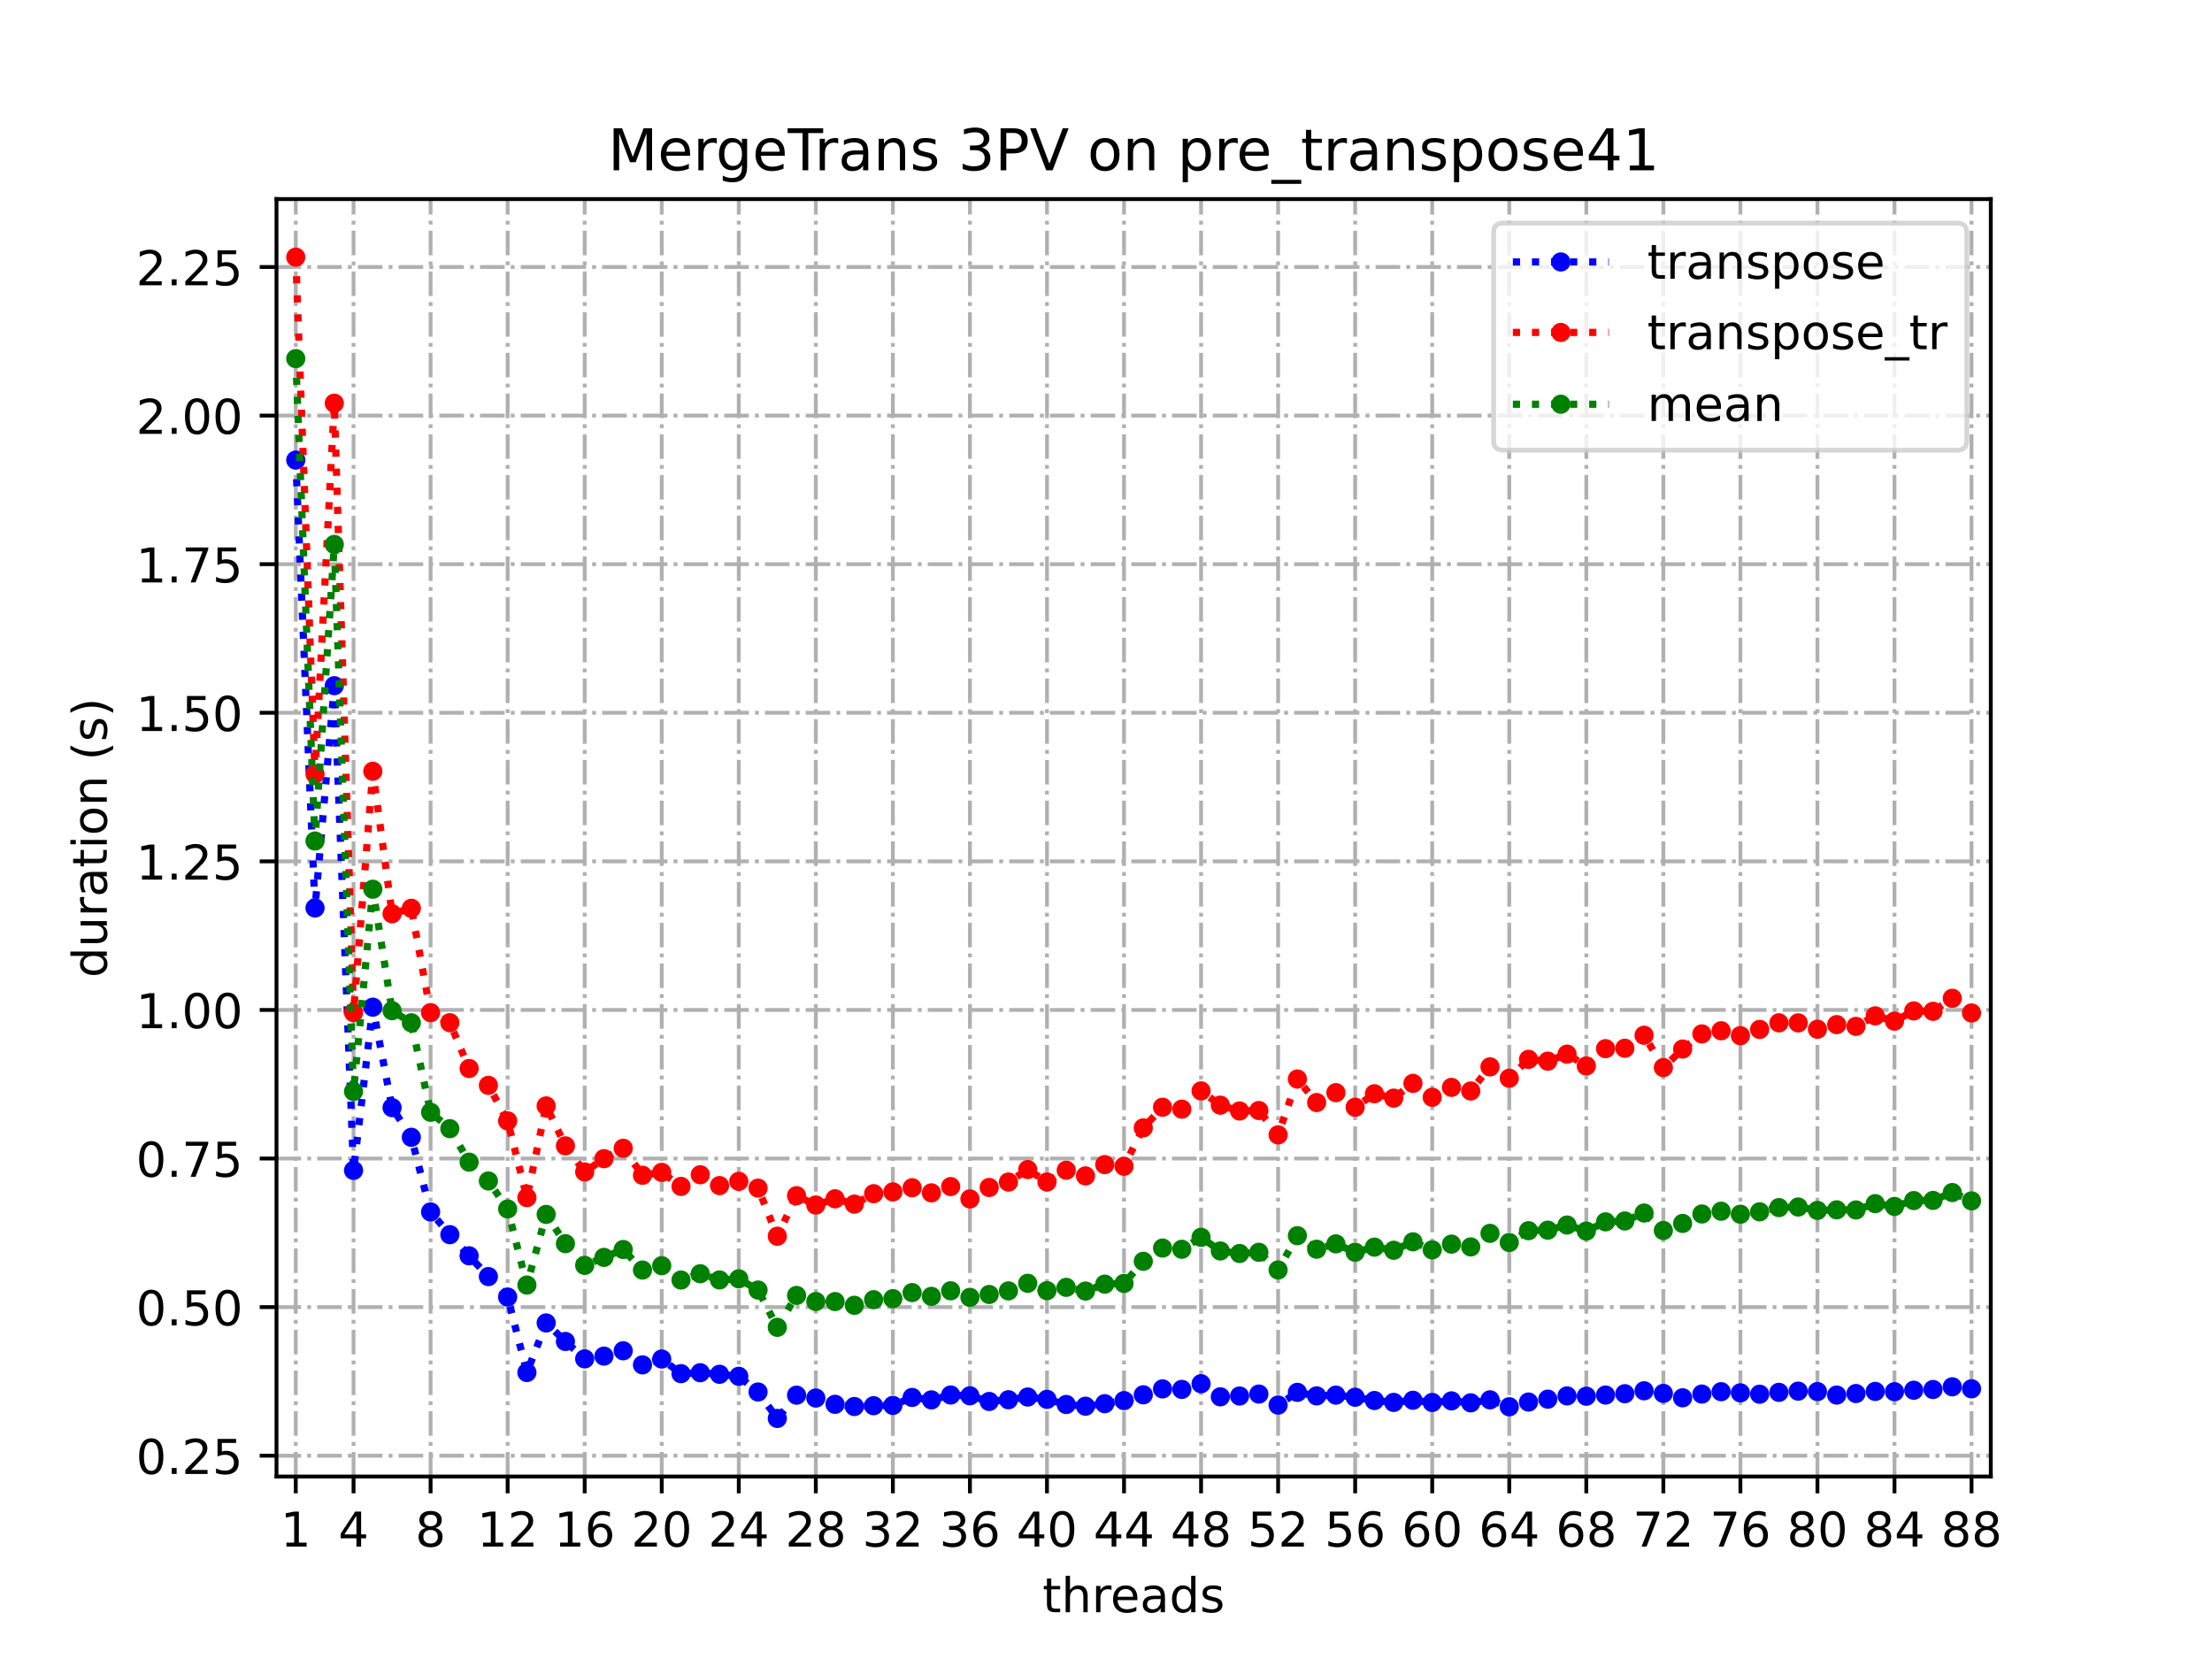 <?xml version="1.0" encoding="utf-8" standalone="no"?>
<!DOCTYPE svg PUBLIC "-//W3C//DTD SVG 1.1//EN"
  "http://www.w3.org/Graphics/SVG/1.1/DTD/svg11.dtd">
<!-- Created with matplotlib (https://matplotlib.org/) -->
<svg height="345.6pt" version="1.1" viewBox="0 0 460.8 345.6" width="460.8pt" xmlns="http://www.w3.org/2000/svg" xmlns:xlink="http://www.w3.org/1999/xlink">
 <defs>
  <style type="text/css">
*{stroke-linecap:butt;stroke-linejoin:round;}
  </style>
 </defs>
 <g id="figure_1">
  <g id="patch_1">
   <path d="M 0 345.6 
L 460.8 345.6 
L 460.8 0 
L 0 0 
z
" style="fill:#ffffff;"/>
  </g>
  <g id="axes_1">
   <g id="patch_2">
    <path d="M 57.6 307.584 
L 414.72 307.584 
L 414.72 41.472 
L 57.6 41.472 
z
" style="fill:#ffffff;"/>
   </g>
   <g id="matplotlib.axis_1">
    <g id="xtick_1">
     <g id="line2d_1">
      <path clip-path="url(#p05f7eadd0b)" d="M 61.613 307.584 
L 61.613 41.472 
" style="fill:none;stroke:#b0b0b0;stroke-dasharray:5.12,1.28,0.8,1.28;stroke-dashoffset:0;stroke-width:0.8;"/>
     </g>
     <g id="line2d_2">
      <defs>
       <path d="M 0 0 
L 0 3.5 
" id="mdfb2ea8ed7" style="stroke:#000000;stroke-width:0.8;"/>
      </defs>
      <g>
       <use style="stroke:#000000;stroke-width:0.8;" x="61.613" xlink:href="#mdfb2ea8ed7" y="307.584"/>
      </g>
     </g>
     <g id="text_1">
      <!-- 1 -->
      <defs>
       <path d="M 12.406 8.297 
L 28.516 8.297 
L 28.516 63.922 
L 10.984 60.406 
L 10.984 69.391 
L 28.422 72.906 
L 38.281 72.906 
L 38.281 8.297 
L 54.391 8.297 
L 54.391 0 
L 12.406 0 
z
" id="DejaVuSans-49"/>
      </defs>
      <g transform="translate(58.431 322.182)scale(0.1 -0.1)">
       <use xlink:href="#DejaVuSans-49"/>
      </g>
     </g>
    </g>
    <g id="xtick_2">
     <g id="line2d_3">
      <path clip-path="url(#p05f7eadd0b)" d="M 73.65 307.584 
L 73.65 41.472 
" style="fill:none;stroke:#b0b0b0;stroke-dasharray:5.12,1.28,0.8,1.28;stroke-dashoffset:0;stroke-width:0.8;"/>
     </g>
     <g id="line2d_4">
      <g>
       <use style="stroke:#000000;stroke-width:0.8;" x="73.65" xlink:href="#mdfb2ea8ed7" y="307.584"/>
      </g>
     </g>
     <g id="text_2">
      <!-- 4 -->
      <defs>
       <path d="M 37.797 64.312 
L 12.891 25.391 
L 37.797 25.391 
z
M 35.203 72.906 
L 47.609 72.906 
L 47.609 25.391 
L 58.016 25.391 
L 58.016 17.188 
L 47.609 17.188 
L 47.609 0 
L 37.797 0 
L 37.797 17.188 
L 4.891 17.188 
L 4.891 26.703 
z
" id="DejaVuSans-52"/>
      </defs>
      <g transform="translate(70.469 322.182)scale(0.1 -0.1)">
       <use xlink:href="#DejaVuSans-52"/>
      </g>
     </g>
    </g>
    <g id="xtick_3">
     <g id="line2d_5">
      <path clip-path="url(#p05f7eadd0b)" d="M 89.701 307.584 
L 89.701 41.472 
" style="fill:none;stroke:#b0b0b0;stroke-dasharray:5.12,1.28,0.8,1.28;stroke-dashoffset:0;stroke-width:0.8;"/>
     </g>
     <g id="line2d_6">
      <g>
       <use style="stroke:#000000;stroke-width:0.8;" x="89.701" xlink:href="#mdfb2ea8ed7" y="307.584"/>
      </g>
     </g>
     <g id="text_3">
      <!-- 8 -->
      <defs>
       <path d="M 31.781 34.625 
Q 24.75 34.625 20.719 30.859 
Q 16.703 27.094 16.703 20.516 
Q 16.703 13.922 20.719 10.156 
Q 24.75 6.391 31.781 6.391 
Q 38.812 6.391 42.859 10.172 
Q 46.922 13.969 46.922 20.516 
Q 46.922 27.094 42.891 30.859 
Q 38.875 34.625 31.781 34.625 
z
M 21.922 38.812 
Q 15.578 40.375 12.031 44.719 
Q 8.5 49.078 8.5 55.328 
Q 8.5 64.062 14.719 69.141 
Q 20.953 74.219 31.781 74.219 
Q 42.672 74.219 48.875 69.141 
Q 55.078 64.062 55.078 55.328 
Q 55.078 49.078 51.531 44.719 
Q 48 40.375 41.703 38.812 
Q 48.828 37.156 52.797 32.312 
Q 56.781 27.484 56.781 20.516 
Q 56.781 9.906 50.312 4.234 
Q 43.844 -1.422 31.781 -1.422 
Q 19.734 -1.422 13.25 4.234 
Q 6.781 9.906 6.781 20.516 
Q 6.781 27.484 10.781 32.312 
Q 14.797 37.156 21.922 38.812 
z
M 18.312 54.391 
Q 18.312 48.734 21.844 45.562 
Q 25.391 42.391 31.781 42.391 
Q 38.141 42.391 41.719 45.562 
Q 45.312 48.734 45.312 54.391 
Q 45.312 60.062 41.719 63.234 
Q 38.141 66.406 31.781 66.406 
Q 25.391 66.406 21.844 63.234 
Q 18.312 60.062 18.312 54.391 
z
" id="DejaVuSans-56"/>
      </defs>
      <g transform="translate(86.519 322.182)scale(0.1 -0.1)">
       <use xlink:href="#DejaVuSans-56"/>
      </g>
     </g>
    </g>
    <g id="xtick_4">
     <g id="line2d_7">
      <path clip-path="url(#p05f7eadd0b)" d="M 105.751 307.584 
L 105.751 41.472 
" style="fill:none;stroke:#b0b0b0;stroke-dasharray:5.12,1.28,0.8,1.28;stroke-dashoffset:0;stroke-width:0.8;"/>
     </g>
     <g id="line2d_8">
      <g>
       <use style="stroke:#000000;stroke-width:0.8;" x="105.751" xlink:href="#mdfb2ea8ed7" y="307.584"/>
      </g>
     </g>
     <g id="text_4">
      <!-- 12 -->
      <defs>
       <path d="M 19.188 8.297 
L 53.609 8.297 
L 53.609 0 
L 7.328 0 
L 7.328 8.297 
Q 12.938 14.109 22.625 23.891 
Q 32.328 33.688 34.812 36.531 
Q 39.547 41.844 41.422 45.531 
Q 43.312 49.219 43.312 52.781 
Q 43.312 58.594 39.234 62.25 
Q 35.156 65.922 28.609 65.922 
Q 23.969 65.922 18.812 64.312 
Q 13.672 62.703 7.812 59.422 
L 7.812 69.391 
Q 13.766 71.781 18.938 73 
Q 24.125 74.219 28.422 74.219 
Q 39.75 74.219 46.484 68.547 
Q 53.219 62.891 53.219 53.422 
Q 53.219 48.922 51.531 44.891 
Q 49.859 40.875 45.406 35.406 
Q 44.188 33.984 37.641 27.219 
Q 31.109 20.453 19.188 8.297 
z
" id="DejaVuSans-50"/>
      </defs>
      <g transform="translate(99.389 322.182)scale(0.1 -0.1)">
       <use xlink:href="#DejaVuSans-49"/>
       <use x="63.623" xlink:href="#DejaVuSans-50"/>
      </g>
     </g>
    </g>
    <g id="xtick_5">
     <g id="line2d_9">
      <path clip-path="url(#p05f7eadd0b)" d="M 121.801 307.584 
L 121.801 41.472 
" style="fill:none;stroke:#b0b0b0;stroke-dasharray:5.12,1.28,0.8,1.28;stroke-dashoffset:0;stroke-width:0.8;"/>
     </g>
     <g id="line2d_10">
      <g>
       <use style="stroke:#000000;stroke-width:0.8;" x="121.801" xlink:href="#mdfb2ea8ed7" y="307.584"/>
      </g>
     </g>
     <g id="text_5">
      <!-- 16 -->
      <defs>
       <path d="M 33.016 40.375 
Q 26.375 40.375 22.484 35.828 
Q 18.609 31.297 18.609 23.391 
Q 18.609 15.531 22.484 10.953 
Q 26.375 6.391 33.016 6.391 
Q 39.656 6.391 43.531 10.953 
Q 47.406 15.531 47.406 23.391 
Q 47.406 31.297 43.531 35.828 
Q 39.656 40.375 33.016 40.375 
z
M 52.594 71.297 
L 52.594 62.312 
Q 48.875 64.062 45.094 64.984 
Q 41.312 65.922 37.594 65.922 
Q 27.828 65.922 22.672 59.328 
Q 17.531 52.734 16.797 39.406 
Q 19.672 43.656 24.016 45.922 
Q 28.375 48.188 33.594 48.188 
Q 44.578 48.188 50.953 41.516 
Q 57.328 34.859 57.328 23.391 
Q 57.328 12.156 50.688 5.359 
Q 44.047 -1.422 33.016 -1.422 
Q 20.359 -1.422 13.672 8.266 
Q 6.984 17.969 6.984 36.375 
Q 6.984 53.656 15.188 63.938 
Q 23.391 74.219 37.203 74.219 
Q 40.922 74.219 44.703 73.484 
Q 48.484 72.75 52.594 71.297 
z
" id="DejaVuSans-54"/>
      </defs>
      <g transform="translate(115.439 322.182)scale(0.1 -0.1)">
       <use xlink:href="#DejaVuSans-49"/>
       <use x="63.623" xlink:href="#DejaVuSans-54"/>
      </g>
     </g>
    </g>
    <g id="xtick_6">
     <g id="line2d_11">
      <path clip-path="url(#p05f7eadd0b)" d="M 137.852 307.584 
L 137.852 41.472 
" style="fill:none;stroke:#b0b0b0;stroke-dasharray:5.12,1.28,0.8,1.28;stroke-dashoffset:0;stroke-width:0.8;"/>
     </g>
     <g id="line2d_12">
      <g>
       <use style="stroke:#000000;stroke-width:0.8;" x="137.852" xlink:href="#mdfb2ea8ed7" y="307.584"/>
      </g>
     </g>
     <g id="text_6">
      <!-- 20 -->
      <defs>
       <path d="M 31.781 66.406 
Q 24.172 66.406 20.328 58.906 
Q 16.5 51.422 16.5 36.375 
Q 16.5 21.391 20.328 13.891 
Q 24.172 6.391 31.781 6.391 
Q 39.453 6.391 43.281 13.891 
Q 47.125 21.391 47.125 36.375 
Q 47.125 51.422 43.281 58.906 
Q 39.453 66.406 31.781 66.406 
z
M 31.781 74.219 
Q 44.047 74.219 50.516 64.516 
Q 56.984 54.828 56.984 36.375 
Q 56.984 17.969 50.516 8.266 
Q 44.047 -1.422 31.781 -1.422 
Q 19.531 -1.422 13.062 8.266 
Q 6.594 17.969 6.594 36.375 
Q 6.594 54.828 13.062 64.516 
Q 19.531 74.219 31.781 74.219 
z
" id="DejaVuSans-48"/>
      </defs>
      <g transform="translate(131.489 322.182)scale(0.1 -0.1)">
       <use xlink:href="#DejaVuSans-50"/>
       <use x="63.623" xlink:href="#DejaVuSans-48"/>
      </g>
     </g>
    </g>
    <g id="xtick_7">
     <g id="line2d_13">
      <path clip-path="url(#p05f7eadd0b)" d="M 153.902 307.584 
L 153.902 41.472 
" style="fill:none;stroke:#b0b0b0;stroke-dasharray:5.12,1.28,0.8,1.28;stroke-dashoffset:0;stroke-width:0.8;"/>
     </g>
     <g id="line2d_14">
      <g>
       <use style="stroke:#000000;stroke-width:0.8;" x="153.902" xlink:href="#mdfb2ea8ed7" y="307.584"/>
      </g>
     </g>
     <g id="text_7">
      <!-- 24 -->
      <g transform="translate(147.54 322.182)scale(0.1 -0.1)">
       <use xlink:href="#DejaVuSans-50"/>
       <use x="63.623" xlink:href="#DejaVuSans-52"/>
      </g>
     </g>
    </g>
    <g id="xtick_8">
     <g id="line2d_15">
      <path clip-path="url(#p05f7eadd0b)" d="M 169.952 307.584 
L 169.952 41.472 
" style="fill:none;stroke:#b0b0b0;stroke-dasharray:5.12,1.28,0.8,1.28;stroke-dashoffset:0;stroke-width:0.8;"/>
     </g>
     <g id="line2d_16">
      <g>
       <use style="stroke:#000000;stroke-width:0.8;" x="169.952" xlink:href="#mdfb2ea8ed7" y="307.584"/>
      </g>
     </g>
     <g id="text_8">
      <!-- 28 -->
      <g transform="translate(163.59 322.182)scale(0.1 -0.1)">
       <use xlink:href="#DejaVuSans-50"/>
       <use x="63.623" xlink:href="#DejaVuSans-56"/>
      </g>
     </g>
    </g>
    <g id="xtick_9">
     <g id="line2d_17">
      <path clip-path="url(#p05f7eadd0b)" d="M 186.003 307.584 
L 186.003 41.472 
" style="fill:none;stroke:#b0b0b0;stroke-dasharray:5.12,1.28,0.8,1.28;stroke-dashoffset:0;stroke-width:0.8;"/>
     </g>
     <g id="line2d_18">
      <g>
       <use style="stroke:#000000;stroke-width:0.8;" x="186.003" xlink:href="#mdfb2ea8ed7" y="307.584"/>
      </g>
     </g>
     <g id="text_9">
      <!-- 32 -->
      <defs>
       <path d="M 40.578 39.312 
Q 47.656 37.797 51.625 33 
Q 55.609 28.219 55.609 21.188 
Q 55.609 10.406 48.188 4.484 
Q 40.766 -1.422 27.094 -1.422 
Q 22.516 -1.422 17.656 -0.516 
Q 12.797 0.391 7.625 2.203 
L 7.625 11.719 
Q 11.719 9.328 16.594 8.109 
Q 21.484 6.891 26.812 6.891 
Q 36.078 6.891 40.938 10.547 
Q 45.797 14.203 45.797 21.188 
Q 45.797 27.641 41.281 31.266 
Q 36.766 34.906 28.719 34.906 
L 20.219 34.906 
L 20.219 43.016 
L 29.109 43.016 
Q 36.375 43.016 40.234 45.922 
Q 44.094 48.828 44.094 54.297 
Q 44.094 59.906 40.109 62.906 
Q 36.141 65.922 28.719 65.922 
Q 24.656 65.922 20.016 65.031 
Q 15.375 64.156 9.812 62.312 
L 9.812 71.094 
Q 15.438 72.656 20.344 73.438 
Q 25.25 74.219 29.594 74.219 
Q 40.828 74.219 47.359 69.109 
Q 53.906 64.016 53.906 55.328 
Q 53.906 49.266 50.438 45.094 
Q 46.969 40.922 40.578 39.312 
z
" id="DejaVuSans-51"/>
      </defs>
      <g transform="translate(179.64 322.182)scale(0.1 -0.1)">
       <use xlink:href="#DejaVuSans-51"/>
       <use x="63.623" xlink:href="#DejaVuSans-50"/>
      </g>
     </g>
    </g>
    <g id="xtick_10">
     <g id="line2d_19">
      <path clip-path="url(#p05f7eadd0b)" d="M 202.053 307.584 
L 202.053 41.472 
" style="fill:none;stroke:#b0b0b0;stroke-dasharray:5.12,1.28,0.8,1.28;stroke-dashoffset:0;stroke-width:0.8;"/>
     </g>
     <g id="line2d_20">
      <g>
       <use style="stroke:#000000;stroke-width:0.8;" x="202.053" xlink:href="#mdfb2ea8ed7" y="307.584"/>
      </g>
     </g>
     <g id="text_10">
      <!-- 36 -->
      <g transform="translate(195.691 322.182)scale(0.1 -0.1)">
       <use xlink:href="#DejaVuSans-51"/>
       <use x="63.623" xlink:href="#DejaVuSans-54"/>
      </g>
     </g>
    </g>
    <g id="xtick_11">
     <g id="line2d_21">
      <path clip-path="url(#p05f7eadd0b)" d="M 218.103 307.584 
L 218.103 41.472 
" style="fill:none;stroke:#b0b0b0;stroke-dasharray:5.12,1.28,0.8,1.28;stroke-dashoffset:0;stroke-width:0.8;"/>
     </g>
     <g id="line2d_22">
      <g>
       <use style="stroke:#000000;stroke-width:0.8;" x="218.103" xlink:href="#mdfb2ea8ed7" y="307.584"/>
      </g>
     </g>
     <g id="text_11">
      <!-- 40 -->
      <g transform="translate(211.741 322.182)scale(0.1 -0.1)">
       <use xlink:href="#DejaVuSans-52"/>
       <use x="63.623" xlink:href="#DejaVuSans-48"/>
      </g>
     </g>
    </g>
    <g id="xtick_12">
     <g id="line2d_23">
      <path clip-path="url(#p05f7eadd0b)" d="M 234.154 307.584 
L 234.154 41.472 
" style="fill:none;stroke:#b0b0b0;stroke-dasharray:5.12,1.28,0.8,1.28;stroke-dashoffset:0;stroke-width:0.8;"/>
     </g>
     <g id="line2d_24">
      <g>
       <use style="stroke:#000000;stroke-width:0.8;" x="234.154" xlink:href="#mdfb2ea8ed7" y="307.584"/>
      </g>
     </g>
     <g id="text_12">
      <!-- 44 -->
      <g transform="translate(227.791 322.182)scale(0.1 -0.1)">
       <use xlink:href="#DejaVuSans-52"/>
       <use x="63.623" xlink:href="#DejaVuSans-52"/>
      </g>
     </g>
    </g>
    <g id="xtick_13">
     <g id="line2d_25">
      <path clip-path="url(#p05f7eadd0b)" d="M 250.204 307.584 
L 250.204 41.472 
" style="fill:none;stroke:#b0b0b0;stroke-dasharray:5.12,1.28,0.8,1.28;stroke-dashoffset:0;stroke-width:0.8;"/>
     </g>
     <g id="line2d_26">
      <g>
       <use style="stroke:#000000;stroke-width:0.8;" x="250.204" xlink:href="#mdfb2ea8ed7" y="307.584"/>
      </g>
     </g>
     <g id="text_13">
      <!-- 48 -->
      <g transform="translate(243.842 322.182)scale(0.1 -0.1)">
       <use xlink:href="#DejaVuSans-52"/>
       <use x="63.623" xlink:href="#DejaVuSans-56"/>
      </g>
     </g>
    </g>
    <g id="xtick_14">
     <g id="line2d_27">
      <path clip-path="url(#p05f7eadd0b)" d="M 266.254 307.584 
L 266.254 41.472 
" style="fill:none;stroke:#b0b0b0;stroke-dasharray:5.12,1.28,0.8,1.28;stroke-dashoffset:0;stroke-width:0.8;"/>
     </g>
     <g id="line2d_28">
      <g>
       <use style="stroke:#000000;stroke-width:0.8;" x="266.254" xlink:href="#mdfb2ea8ed7" y="307.584"/>
      </g>
     </g>
     <g id="text_14">
      <!-- 52 -->
      <defs>
       <path d="M 10.797 72.906 
L 49.516 72.906 
L 49.516 64.594 
L 19.828 64.594 
L 19.828 46.734 
Q 21.969 47.469 24.109 47.828 
Q 26.266 48.188 28.422 48.188 
Q 40.625 48.188 47.75 41.5 
Q 54.891 34.812 54.891 23.391 
Q 54.891 11.625 47.562 5.094 
Q 40.234 -1.422 26.906 -1.422 
Q 22.312 -1.422 17.547 -0.641 
Q 12.797 0.141 7.719 1.703 
L 7.719 11.625 
Q 12.109 9.234 16.797 8.062 
Q 21.484 6.891 26.703 6.891 
Q 35.156 6.891 40.078 11.328 
Q 45.016 15.766 45.016 23.391 
Q 45.016 31 40.078 35.438 
Q 35.156 39.891 26.703 39.891 
Q 22.75 39.891 18.812 39.016 
Q 14.891 38.141 10.797 36.281 
z
" id="DejaVuSans-53"/>
      </defs>
      <g transform="translate(259.892 322.182)scale(0.1 -0.1)">
       <use xlink:href="#DejaVuSans-53"/>
       <use x="63.623" xlink:href="#DejaVuSans-50"/>
      </g>
     </g>
    </g>
    <g id="xtick_15">
     <g id="line2d_29">
      <path clip-path="url(#p05f7eadd0b)" d="M 282.305 307.584 
L 282.305 41.472 
" style="fill:none;stroke:#b0b0b0;stroke-dasharray:5.12,1.28,0.8,1.28;stroke-dashoffset:0;stroke-width:0.8;"/>
     </g>
     <g id="line2d_30">
      <g>
       <use style="stroke:#000000;stroke-width:0.8;" x="282.305" xlink:href="#mdfb2ea8ed7" y="307.584"/>
      </g>
     </g>
     <g id="text_15">
      <!-- 56 -->
      <g transform="translate(275.942 322.182)scale(0.1 -0.1)">
       <use xlink:href="#DejaVuSans-53"/>
       <use x="63.623" xlink:href="#DejaVuSans-54"/>
      </g>
     </g>
    </g>
    <g id="xtick_16">
     <g id="line2d_31">
      <path clip-path="url(#p05f7eadd0b)" d="M 298.355 307.584 
L 298.355 41.472 
" style="fill:none;stroke:#b0b0b0;stroke-dasharray:5.12,1.28,0.8,1.28;stroke-dashoffset:0;stroke-width:0.8;"/>
     </g>
     <g id="line2d_32">
      <g>
       <use style="stroke:#000000;stroke-width:0.8;" x="298.355" xlink:href="#mdfb2ea8ed7" y="307.584"/>
      </g>
     </g>
     <g id="text_16">
      <!-- 60 -->
      <g transform="translate(291.993 322.182)scale(0.1 -0.1)">
       <use xlink:href="#DejaVuSans-54"/>
       <use x="63.623" xlink:href="#DejaVuSans-48"/>
      </g>
     </g>
    </g>
    <g id="xtick_17">
     <g id="line2d_33">
      <path clip-path="url(#p05f7eadd0b)" d="M 314.405 307.584 
L 314.405 41.472 
" style="fill:none;stroke:#b0b0b0;stroke-dasharray:5.12,1.28,0.8,1.28;stroke-dashoffset:0;stroke-width:0.8;"/>
     </g>
     <g id="line2d_34">
      <g>
       <use style="stroke:#000000;stroke-width:0.8;" x="314.405" xlink:href="#mdfb2ea8ed7" y="307.584"/>
      </g>
     </g>
     <g id="text_17">
      <!-- 64 -->
      <g transform="translate(308.043 322.182)scale(0.1 -0.1)">
       <use xlink:href="#DejaVuSans-54"/>
       <use x="63.623" xlink:href="#DejaVuSans-52"/>
      </g>
     </g>
    </g>
    <g id="xtick_18">
     <g id="line2d_35">
      <path clip-path="url(#p05f7eadd0b)" d="M 330.456 307.584 
L 330.456 41.472 
" style="fill:none;stroke:#b0b0b0;stroke-dasharray:5.12,1.28,0.8,1.28;stroke-dashoffset:0;stroke-width:0.8;"/>
     </g>
     <g id="line2d_36">
      <g>
       <use style="stroke:#000000;stroke-width:0.8;" x="330.456" xlink:href="#mdfb2ea8ed7" y="307.584"/>
      </g>
     </g>
     <g id="text_18">
      <!-- 68 -->
      <g transform="translate(324.093 322.182)scale(0.1 -0.1)">
       <use xlink:href="#DejaVuSans-54"/>
       <use x="63.623" xlink:href="#DejaVuSans-56"/>
      </g>
     </g>
    </g>
    <g id="xtick_19">
     <g id="line2d_37">
      <path clip-path="url(#p05f7eadd0b)" d="M 346.506 307.584 
L 346.506 41.472 
" style="fill:none;stroke:#b0b0b0;stroke-dasharray:5.12,1.28,0.8,1.28;stroke-dashoffset:0;stroke-width:0.8;"/>
     </g>
     <g id="line2d_38">
      <g>
       <use style="stroke:#000000;stroke-width:0.8;" x="346.506" xlink:href="#mdfb2ea8ed7" y="307.584"/>
      </g>
     </g>
     <g id="text_19">
      <!-- 72 -->
      <defs>
       <path d="M 8.203 72.906 
L 55.078 72.906 
L 55.078 68.703 
L 28.609 0 
L 18.312 0 
L 43.219 64.594 
L 8.203 64.594 
z
" id="DejaVuSans-55"/>
      </defs>
      <g transform="translate(340.144 322.182)scale(0.1 -0.1)">
       <use xlink:href="#DejaVuSans-55"/>
       <use x="63.623" xlink:href="#DejaVuSans-50"/>
      </g>
     </g>
    </g>
    <g id="xtick_20">
     <g id="line2d_39">
      <path clip-path="url(#p05f7eadd0b)" d="M 362.556 307.584 
L 362.556 41.472 
" style="fill:none;stroke:#b0b0b0;stroke-dasharray:5.12,1.28,0.8,1.28;stroke-dashoffset:0;stroke-width:0.8;"/>
     </g>
     <g id="line2d_40">
      <g>
       <use style="stroke:#000000;stroke-width:0.8;" x="362.556" xlink:href="#mdfb2ea8ed7" y="307.584"/>
      </g>
     </g>
     <g id="text_20">
      <!-- 76 -->
      <g transform="translate(356.194 322.182)scale(0.1 -0.1)">
       <use xlink:href="#DejaVuSans-55"/>
       <use x="63.623" xlink:href="#DejaVuSans-54"/>
      </g>
     </g>
    </g>
    <g id="xtick_21">
     <g id="line2d_41">
      <path clip-path="url(#p05f7eadd0b)" d="M 378.607 307.584 
L 378.607 41.472 
" style="fill:none;stroke:#b0b0b0;stroke-dasharray:5.12,1.28,0.8,1.28;stroke-dashoffset:0;stroke-width:0.8;"/>
     </g>
     <g id="line2d_42">
      <g>
       <use style="stroke:#000000;stroke-width:0.8;" x="378.607" xlink:href="#mdfb2ea8ed7" y="307.584"/>
      </g>
     </g>
     <g id="text_21">
      <!-- 80 -->
      <g transform="translate(372.244 322.182)scale(0.1 -0.1)">
       <use xlink:href="#DejaVuSans-56"/>
       <use x="63.623" xlink:href="#DejaVuSans-48"/>
      </g>
     </g>
    </g>
    <g id="xtick_22">
     <g id="line2d_43">
      <path clip-path="url(#p05f7eadd0b)" d="M 394.657 307.584 
L 394.657 41.472 
" style="fill:none;stroke:#b0b0b0;stroke-dasharray:5.12,1.28,0.8,1.28;stroke-dashoffset:0;stroke-width:0.8;"/>
     </g>
     <g id="line2d_44">
      <g>
       <use style="stroke:#000000;stroke-width:0.8;" x="394.657" xlink:href="#mdfb2ea8ed7" y="307.584"/>
      </g>
     </g>
     <g id="text_22">
      <!-- 84 -->
      <g transform="translate(388.295 322.182)scale(0.1 -0.1)">
       <use xlink:href="#DejaVuSans-56"/>
       <use x="63.623" xlink:href="#DejaVuSans-52"/>
      </g>
     </g>
    </g>
    <g id="xtick_23">
     <g id="line2d_45">
      <path clip-path="url(#p05f7eadd0b)" d="M 410.707 307.584 
L 410.707 41.472 
" style="fill:none;stroke:#b0b0b0;stroke-dasharray:5.12,1.28,0.8,1.28;stroke-dashoffset:0;stroke-width:0.8;"/>
     </g>
     <g id="line2d_46">
      <g>
       <use style="stroke:#000000;stroke-width:0.8;" x="410.707" xlink:href="#mdfb2ea8ed7" y="307.584"/>
      </g>
     </g>
     <g id="text_23">
      <!-- 88 -->
      <g transform="translate(404.345 322.182)scale(0.1 -0.1)">
       <use xlink:href="#DejaVuSans-56"/>
       <use x="63.623" xlink:href="#DejaVuSans-56"/>
      </g>
     </g>
    </g>
    <g id="text_24">
     <!-- threads -->
     <defs>
      <path d="M 18.312 70.219 
L 18.312 54.688 
L 36.812 54.688 
L 36.812 47.703 
L 18.312 47.703 
L 18.312 18.016 
Q 18.312 11.328 20.141 9.422 
Q 21.969 7.516 27.594 7.516 
L 36.812 7.516 
L 36.812 0 
L 27.594 0 
Q 17.188 0 13.234 3.875 
Q 9.281 7.766 9.281 18.016 
L 9.281 47.703 
L 2.688 47.703 
L 2.688 54.688 
L 9.281 54.688 
L 9.281 70.219 
z
" id="DejaVuSans-116"/>
      <path d="M 54.891 33.016 
L 54.891 0 
L 45.906 0 
L 45.906 32.719 
Q 45.906 40.484 42.875 44.328 
Q 39.844 48.188 33.797 48.188 
Q 26.516 48.188 22.312 43.547 
Q 18.109 38.922 18.109 30.906 
L 18.109 0 
L 9.078 0 
L 9.078 75.984 
L 18.109 75.984 
L 18.109 46.188 
Q 21.344 51.125 25.703 53.562 
Q 30.078 56 35.797 56 
Q 45.219 56 50.047 50.172 
Q 54.891 44.344 54.891 33.016 
z
" id="DejaVuSans-104"/>
      <path d="M 41.109 46.297 
Q 39.594 47.172 37.812 47.578 
Q 36.031 48 33.891 48 
Q 26.266 48 22.188 43.047 
Q 18.109 38.094 18.109 28.812 
L 18.109 0 
L 9.078 0 
L 9.078 54.688 
L 18.109 54.688 
L 18.109 46.188 
Q 20.953 51.172 25.484 53.578 
Q 30.031 56 36.531 56 
Q 37.453 56 38.578 55.875 
Q 39.703 55.766 41.062 55.516 
z
" id="DejaVuSans-114"/>
      <path d="M 56.203 29.594 
L 56.203 25.203 
L 14.891 25.203 
Q 15.484 15.922 20.484 11.062 
Q 25.484 6.203 34.422 6.203 
Q 39.594 6.203 44.453 7.469 
Q 49.312 8.734 54.109 11.281 
L 54.109 2.781 
Q 49.266 0.734 44.188 -0.344 
Q 39.109 -1.422 33.891 -1.422 
Q 20.797 -1.422 13.156 6.188 
Q 5.516 13.812 5.516 26.812 
Q 5.516 40.234 12.766 48.109 
Q 20.016 56 32.328 56 
Q 43.359 56 49.781 48.891 
Q 56.203 41.797 56.203 29.594 
z
M 47.219 32.234 
Q 47.125 39.594 43.094 43.984 
Q 39.062 48.391 32.422 48.391 
Q 24.906 48.391 20.391 44.141 
Q 15.875 39.891 15.188 32.172 
z
" id="DejaVuSans-101"/>
      <path d="M 34.281 27.484 
Q 23.391 27.484 19.188 25 
Q 14.984 22.516 14.984 16.5 
Q 14.984 11.719 18.141 8.906 
Q 21.297 6.109 26.703 6.109 
Q 34.188 6.109 38.703 11.406 
Q 43.219 16.703 43.219 25.484 
L 43.219 27.484 
z
M 52.203 31.203 
L 52.203 0 
L 43.219 0 
L 43.219 8.297 
Q 40.141 3.328 35.547 0.953 
Q 30.953 -1.422 24.312 -1.422 
Q 15.922 -1.422 10.953 3.297 
Q 6 8.016 6 15.922 
Q 6 25.141 12.172 29.828 
Q 18.359 34.516 30.609 34.516 
L 43.219 34.516 
L 43.219 35.406 
Q 43.219 41.609 39.141 45 
Q 35.062 48.391 27.688 48.391 
Q 23 48.391 18.547 47.266 
Q 14.109 46.141 10.016 43.891 
L 10.016 52.203 
Q 14.938 54.109 19.578 55.047 
Q 24.219 56 28.609 56 
Q 40.484 56 46.344 49.844 
Q 52.203 43.703 52.203 31.203 
z
" id="DejaVuSans-97"/>
      <path d="M 45.406 46.391 
L 45.406 75.984 
L 54.391 75.984 
L 54.391 0 
L 45.406 0 
L 45.406 8.203 
Q 42.578 3.328 38.25 0.953 
Q 33.938 -1.422 27.875 -1.422 
Q 17.969 -1.422 11.734 6.484 
Q 5.516 14.406 5.516 27.297 
Q 5.516 40.188 11.734 48.094 
Q 17.969 56 27.875 56 
Q 33.938 56 38.25 53.625 
Q 42.578 51.266 45.406 46.391 
z
M 14.797 27.297 
Q 14.797 17.391 18.875 11.75 
Q 22.953 6.109 30.078 6.109 
Q 37.203 6.109 41.297 11.75 
Q 45.406 17.391 45.406 27.297 
Q 45.406 37.203 41.297 42.844 
Q 37.203 48.484 30.078 48.484 
Q 22.953 48.484 18.875 42.844 
Q 14.797 37.203 14.797 27.297 
z
" id="DejaVuSans-100"/>
      <path d="M 44.281 53.078 
L 44.281 44.578 
Q 40.484 46.531 36.375 47.5 
Q 32.281 48.484 27.875 48.484 
Q 21.188 48.484 17.844 46.438 
Q 14.5 44.391 14.5 40.281 
Q 14.5 37.156 16.891 35.375 
Q 19.281 33.594 26.516 31.984 
L 29.594 31.297 
Q 39.156 29.25 43.188 25.516 
Q 47.219 21.781 47.219 15.094 
Q 47.219 7.469 41.188 3.016 
Q 35.156 -1.422 24.609 -1.422 
Q 20.219 -1.422 15.453 -0.562 
Q 10.688 0.297 5.422 2 
L 5.422 11.281 
Q 10.406 8.688 15.234 7.391 
Q 20.062 6.109 24.812 6.109 
Q 31.156 6.109 34.562 8.281 
Q 37.984 10.453 37.984 14.406 
Q 37.984 18.062 35.516 20.016 
Q 33.062 21.969 24.703 23.781 
L 21.578 24.516 
Q 13.234 26.266 9.516 29.906 
Q 5.812 33.547 5.812 39.891 
Q 5.812 47.609 11.281 51.797 
Q 16.75 56 26.812 56 
Q 31.781 56 36.172 55.266 
Q 40.578 54.547 44.281 53.078 
z
" id="DejaVuSans-115"/>
     </defs>
     <g transform="translate(217.169 335.861)scale(0.1 -0.1)">
      <use xlink:href="#DejaVuSans-116"/>
      <use x="39.209" xlink:href="#DejaVuSans-104"/>
      <use x="102.588" xlink:href="#DejaVuSans-114"/>
      <use x="141.451" xlink:href="#DejaVuSans-101"/>
      <use x="202.975" xlink:href="#DejaVuSans-97"/>
      <use x="264.254" xlink:href="#DejaVuSans-100"/>
      <use x="327.73" xlink:href="#DejaVuSans-115"/>
     </g>
    </g>
   </g>
   <g id="matplotlib.axis_2">
    <g id="ytick_1">
     <g id="line2d_47">
      <path clip-path="url(#p05f7eadd0b)" d="M 57.6 303.249 
L 414.72 303.249 
" style="fill:none;stroke:#b0b0b0;stroke-dasharray:5.12,1.28,0.8,1.28;stroke-dashoffset:0;stroke-width:0.8;"/>
     </g>
     <g id="line2d_48">
      <defs>
       <path d="M 0 0 
L -3.5 0 
" id="m84e7c39bce" style="stroke:#000000;stroke-width:0.8;"/>
      </defs>
      <g>
       <use style="stroke:#000000;stroke-width:0.8;" x="57.6" xlink:href="#m84e7c39bce" y="303.249"/>
      </g>
     </g>
     <g id="text_25">
      <!-- 0.25 -->
      <defs>
       <path d="M 10.688 12.406 
L 21 12.406 
L 21 0 
L 10.688 0 
z
" id="DejaVuSans-46"/>
      </defs>
      <g transform="translate(28.334 307.048)scale(0.1 -0.1)">
       <use xlink:href="#DejaVuSans-48"/>
       <use x="63.623" xlink:href="#DejaVuSans-46"/>
       <use x="95.41" xlink:href="#DejaVuSans-50"/>
       <use x="159.033" xlink:href="#DejaVuSans-53"/>
      </g>
     </g>
    </g>
    <g id="ytick_2">
     <g id="line2d_49">
      <path clip-path="url(#p05f7eadd0b)" d="M 57.6 272.296 
L 414.72 272.296 
" style="fill:none;stroke:#b0b0b0;stroke-dasharray:5.12,1.28,0.8,1.28;stroke-dashoffset:0;stroke-width:0.8;"/>
     </g>
     <g id="line2d_50">
      <g>
       <use style="stroke:#000000;stroke-width:0.8;" x="57.6" xlink:href="#m84e7c39bce" y="272.296"/>
      </g>
     </g>
     <g id="text_26">
      <!-- 0.50 -->
      <g transform="translate(28.334 276.095)scale(0.1 -0.1)">
       <use xlink:href="#DejaVuSans-48"/>
       <use x="63.623" xlink:href="#DejaVuSans-46"/>
       <use x="95.41" xlink:href="#DejaVuSans-53"/>
       <use x="159.033" xlink:href="#DejaVuSans-48"/>
      </g>
     </g>
    </g>
    <g id="ytick_3">
     <g id="line2d_51">
      <path clip-path="url(#p05f7eadd0b)" d="M 57.6 241.343 
L 414.72 241.343 
" style="fill:none;stroke:#b0b0b0;stroke-dasharray:5.12,1.28,0.8,1.28;stroke-dashoffset:0;stroke-width:0.8;"/>
     </g>
     <g id="line2d_52">
      <g>
       <use style="stroke:#000000;stroke-width:0.8;" x="57.6" xlink:href="#m84e7c39bce" y="241.343"/>
      </g>
     </g>
     <g id="text_27">
      <!-- 0.75 -->
      <g transform="translate(28.334 245.142)scale(0.1 -0.1)">
       <use xlink:href="#DejaVuSans-48"/>
       <use x="63.623" xlink:href="#DejaVuSans-46"/>
       <use x="95.41" xlink:href="#DejaVuSans-55"/>
       <use x="159.033" xlink:href="#DejaVuSans-53"/>
      </g>
     </g>
    </g>
    <g id="ytick_4">
     <g id="line2d_53">
      <path clip-path="url(#p05f7eadd0b)" d="M 57.6 210.39 
L 414.72 210.39 
" style="fill:none;stroke:#b0b0b0;stroke-dasharray:5.12,1.28,0.8,1.28;stroke-dashoffset:0;stroke-width:0.8;"/>
     </g>
     <g id="line2d_54">
      <g>
       <use style="stroke:#000000;stroke-width:0.8;" x="57.6" xlink:href="#m84e7c39bce" y="210.39"/>
      </g>
     </g>
     <g id="text_28">
      <!-- 1.00 -->
      <g transform="translate(28.334 214.189)scale(0.1 -0.1)">
       <use xlink:href="#DejaVuSans-49"/>
       <use x="63.623" xlink:href="#DejaVuSans-46"/>
       <use x="95.41" xlink:href="#DejaVuSans-48"/>
       <use x="159.033" xlink:href="#DejaVuSans-48"/>
      </g>
     </g>
    </g>
    <g id="ytick_5">
     <g id="line2d_55">
      <path clip-path="url(#p05f7eadd0b)" d="M 57.6 179.437 
L 414.72 179.437 
" style="fill:none;stroke:#b0b0b0;stroke-dasharray:5.12,1.28,0.8,1.28;stroke-dashoffset:0;stroke-width:0.8;"/>
     </g>
     <g id="line2d_56">
      <g>
       <use style="stroke:#000000;stroke-width:0.8;" x="57.6" xlink:href="#m84e7c39bce" y="179.437"/>
      </g>
     </g>
     <g id="text_29">
      <!-- 1.25 -->
      <g transform="translate(28.334 183.236)scale(0.1 -0.1)">
       <use xlink:href="#DejaVuSans-49"/>
       <use x="63.623" xlink:href="#DejaVuSans-46"/>
       <use x="95.41" xlink:href="#DejaVuSans-50"/>
       <use x="159.033" xlink:href="#DejaVuSans-53"/>
      </g>
     </g>
    </g>
    <g id="ytick_6">
     <g id="line2d_57">
      <path clip-path="url(#p05f7eadd0b)" d="M 57.6 148.484 
L 414.72 148.484 
" style="fill:none;stroke:#b0b0b0;stroke-dasharray:5.12,1.28,0.8,1.28;stroke-dashoffset:0;stroke-width:0.8;"/>
     </g>
     <g id="line2d_58">
      <g>
       <use style="stroke:#000000;stroke-width:0.8;" x="57.6" xlink:href="#m84e7c39bce" y="148.484"/>
      </g>
     </g>
     <g id="text_30">
      <!-- 1.50 -->
      <g transform="translate(28.334 152.283)scale(0.1 -0.1)">
       <use xlink:href="#DejaVuSans-49"/>
       <use x="63.623" xlink:href="#DejaVuSans-46"/>
       <use x="95.41" xlink:href="#DejaVuSans-53"/>
       <use x="159.033" xlink:href="#DejaVuSans-48"/>
      </g>
     </g>
    </g>
    <g id="ytick_7">
     <g id="line2d_59">
      <path clip-path="url(#p05f7eadd0b)" d="M 57.6 117.531 
L 414.72 117.531 
" style="fill:none;stroke:#b0b0b0;stroke-dasharray:5.12,1.28,0.8,1.28;stroke-dashoffset:0;stroke-width:0.8;"/>
     </g>
     <g id="line2d_60">
      <g>
       <use style="stroke:#000000;stroke-width:0.8;" x="57.6" xlink:href="#m84e7c39bce" y="117.531"/>
      </g>
     </g>
     <g id="text_31">
      <!-- 1.75 -->
      <g transform="translate(28.334 121.33)scale(0.1 -0.1)">
       <use xlink:href="#DejaVuSans-49"/>
       <use x="63.623" xlink:href="#DejaVuSans-46"/>
       <use x="95.41" xlink:href="#DejaVuSans-55"/>
       <use x="159.033" xlink:href="#DejaVuSans-53"/>
      </g>
     </g>
    </g>
    <g id="ytick_8">
     <g id="line2d_61">
      <path clip-path="url(#p05f7eadd0b)" d="M 57.6 86.578 
L 414.72 86.578 
" style="fill:none;stroke:#b0b0b0;stroke-dasharray:5.12,1.28,0.8,1.28;stroke-dashoffset:0;stroke-width:0.8;"/>
     </g>
     <g id="line2d_62">
      <g>
       <use style="stroke:#000000;stroke-width:0.8;" x="57.6" xlink:href="#m84e7c39bce" y="86.578"/>
      </g>
     </g>
     <g id="text_32">
      <!-- 2.00 -->
      <g transform="translate(28.334 90.377)scale(0.1 -0.1)">
       <use xlink:href="#DejaVuSans-50"/>
       <use x="63.623" xlink:href="#DejaVuSans-46"/>
       <use x="95.41" xlink:href="#DejaVuSans-48"/>
       <use x="159.033" xlink:href="#DejaVuSans-48"/>
      </g>
     </g>
    </g>
    <g id="ytick_9">
     <g id="line2d_63">
      <path clip-path="url(#p05f7eadd0b)" d="M 57.6 55.625 
L 414.72 55.625 
" style="fill:none;stroke:#b0b0b0;stroke-dasharray:5.12,1.28,0.8,1.28;stroke-dashoffset:0;stroke-width:0.8;"/>
     </g>
     <g id="line2d_64">
      <g>
       <use style="stroke:#000000;stroke-width:0.8;" x="57.6" xlink:href="#m84e7c39bce" y="55.625"/>
      </g>
     </g>
     <g id="text_33">
      <!-- 2.25 -->
      <g transform="translate(28.334 59.425)scale(0.1 -0.1)">
       <use xlink:href="#DejaVuSans-50"/>
       <use x="63.623" xlink:href="#DejaVuSans-46"/>
       <use x="95.41" xlink:href="#DejaVuSans-50"/>
       <use x="159.033" xlink:href="#DejaVuSans-53"/>
      </g>
     </g>
    </g>
    <g id="text_34">
     <!-- duration (s) -->
     <defs>
      <path d="M 8.5 21.578 
L 8.5 54.688 
L 17.484 54.688 
L 17.484 21.922 
Q 17.484 14.156 20.5 10.266 
Q 23.531 6.391 29.594 6.391 
Q 36.859 6.391 41.078 11.031 
Q 45.312 15.672 45.312 23.688 
L 45.312 54.688 
L 54.297 54.688 
L 54.297 0 
L 45.312 0 
L 45.312 8.406 
Q 42.047 3.422 37.719 1 
Q 33.406 -1.422 27.688 -1.422 
Q 18.266 -1.422 13.375 4.438 
Q 8.5 10.297 8.5 21.578 
z
M 31.109 56 
z
" id="DejaVuSans-117"/>
      <path d="M 9.422 54.688 
L 18.406 54.688 
L 18.406 0 
L 9.422 0 
z
M 9.422 75.984 
L 18.406 75.984 
L 18.406 64.594 
L 9.422 64.594 
z
" id="DejaVuSans-105"/>
      <path d="M 30.609 48.391 
Q 23.391 48.391 19.188 42.75 
Q 14.984 37.109 14.984 27.297 
Q 14.984 17.484 19.156 11.844 
Q 23.344 6.203 30.609 6.203 
Q 37.797 6.203 41.984 11.859 
Q 46.188 17.531 46.188 27.297 
Q 46.188 37.016 41.984 42.703 
Q 37.797 48.391 30.609 48.391 
z
M 30.609 56 
Q 42.328 56 49.016 48.375 
Q 55.719 40.766 55.719 27.297 
Q 55.719 13.875 49.016 6.219 
Q 42.328 -1.422 30.609 -1.422 
Q 18.844 -1.422 12.172 6.219 
Q 5.516 13.875 5.516 27.297 
Q 5.516 40.766 12.172 48.375 
Q 18.844 56 30.609 56 
z
" id="DejaVuSans-111"/>
      <path d="M 54.891 33.016 
L 54.891 0 
L 45.906 0 
L 45.906 32.719 
Q 45.906 40.484 42.875 44.328 
Q 39.844 48.188 33.797 48.188 
Q 26.516 48.188 22.312 43.547 
Q 18.109 38.922 18.109 30.906 
L 18.109 0 
L 9.078 0 
L 9.078 54.688 
L 18.109 54.688 
L 18.109 46.188 
Q 21.344 51.125 25.703 53.562 
Q 30.078 56 35.797 56 
Q 45.219 56 50.047 50.172 
Q 54.891 44.344 54.891 33.016 
z
" id="DejaVuSans-110"/>
      <path id="DejaVuSans-32"/>
      <path d="M 31 75.875 
Q 24.469 64.656 21.281 53.656 
Q 18.109 42.672 18.109 31.391 
Q 18.109 20.125 21.312 9.062 
Q 24.516 -2 31 -13.188 
L 23.188 -13.188 
Q 15.875 -1.703 12.234 9.375 
Q 8.594 20.453 8.594 31.391 
Q 8.594 42.281 12.203 53.312 
Q 15.828 64.359 23.188 75.875 
z
" id="DejaVuSans-40"/>
      <path d="M 8.016 75.875 
L 15.828 75.875 
Q 23.141 64.359 26.781 53.312 
Q 30.422 42.281 30.422 31.391 
Q 30.422 20.453 26.781 9.375 
Q 23.141 -1.703 15.828 -13.188 
L 8.016 -13.188 
Q 14.5 -2 17.703 9.062 
Q 20.906 20.125 20.906 31.391 
Q 20.906 42.672 17.703 53.656 
Q 14.5 64.656 8.016 75.875 
z
" id="DejaVuSans-41"/>
     </defs>
     <g transform="translate(22.255 203.663)rotate(-90)scale(0.1 -0.1)">
      <use xlink:href="#DejaVuSans-100"/>
      <use x="63.477" xlink:href="#DejaVuSans-117"/>
      <use x="126.855" xlink:href="#DejaVuSans-114"/>
      <use x="167.969" xlink:href="#DejaVuSans-97"/>
      <use x="229.248" xlink:href="#DejaVuSans-116"/>
      <use x="268.457" xlink:href="#DejaVuSans-105"/>
      <use x="296.24" xlink:href="#DejaVuSans-111"/>
      <use x="357.422" xlink:href="#DejaVuSans-110"/>
      <use x="420.801" xlink:href="#DejaVuSans-32"/>
      <use x="452.588" xlink:href="#DejaVuSans-40"/>
      <use x="491.602" xlink:href="#DejaVuSans-115"/>
      <use x="543.701" xlink:href="#DejaVuSans-41"/>
     </g>
    </g>
   </g>
   <g id="line2d_65">
    <path clip-path="url(#p05f7eadd0b)" d="M 61.613 95.842 
L 65.625 189.15 
L 69.638 142.843 
L 73.65 243.814 
L 77.663 209.815 
L 81.676 230.74 
L 85.688 236.92 
L 89.701 252.465 
L 93.713 257.203 
L 97.726 261.608 
L 101.738 265.936 
L 105.751 270.195 
L 109.764 285.919 
L 113.776 275.592 
L 117.789 279.453 
L 121.801 283.078 
L 125.814 282.502 
L 129.827 281.391 
L 133.839 284.325 
L 137.852 283.111 
L 141.864 286.159 
L 145.877 285.961 
L 149.889 286.291 
L 153.902 286.711 
L 157.915 289.979 
L 161.927 295.488 
L 165.94 290.64 
L 169.952 291.238 
L 173.965 292.545 
L 177.978 293.001 
L 181.99 292.836 
L 186.003 292.774 
L 190.015 291.111 
L 194.028 291.622 
L 198.04 290.605 
L 202.053 290.772 
L 206.066 291.95 
L 210.078 291.59 
L 214.091 291.025 
L 218.103 291.511 
L 222.116 292.581 
L 226.129 292.939 
L 230.141 292.411 
L 234.154 291.773 
L 238.166 290.564 
L 242.179 289.334 
L 246.191 289.438 
L 250.204 288.255 
L 254.217 290.978 
L 258.229 290.814 
L 262.242 290.408 
L 266.254 292.703 
L 270.267 290.051 
L 274.28 290.789 
L 278.292 290.63 
L 282.305 291.069 
L 286.317 291.753 
L 290.33 292.146 
L 294.342 291.7 
L 298.355 292.158 
L 302.368 291.828 
L 306.38 292.237 
L 310.393 291.61 
L 314.405 293.059 
L 318.418 292.071 
L 322.431 291.472 
L 326.443 290.792 
L 330.456 290.858 
L 334.468 290.611 
L 338.481 290.334 
L 342.493 289.726 
L 346.506 290.271 
L 350.519 291.19 
L 354.531 290.408 
L 358.544 289.912 
L 362.556 290.153 
L 366.569 290.442 
L 370.582 290.053 
L 374.594 289.801 
L 378.607 289.892 
L 382.619 290.615 
L 386.632 290.296 
L 390.644 289.858 
L 394.657 289.919 
L 398.67 289.61 
L 402.682 289.462 
L 406.695 288.896 
L 410.707 289.313 
" style="fill:none;stroke:#0000ff;stroke-dasharray:1.5,2.475;stroke-dashoffset:0;stroke-width:1.5;"/>
    <defs>
     <path d="M 0 1.5 
C 0.398 1.5 0.779 1.342 1.061 1.061 
C 1.342 0.779 1.5 0.398 1.5 0 
C 1.5 -0.398 1.342 -0.779 1.061 -1.061 
C 0.779 -1.342 0.398 -1.5 0 -1.5 
C -0.398 -1.5 -0.779 -1.342 -1.061 -1.061 
C -1.342 -0.779 -1.5 -0.398 -1.5 0 
C -1.5 0.398 -1.342 0.779 -1.061 1.061 
C -0.779 1.342 -0.398 1.5 0 1.5 
z
" id="m7a8732465d" style="stroke:#0000ff;"/>
    </defs>
    <g clip-path="url(#p05f7eadd0b)">
     <use style="fill:#0000ff;stroke:#0000ff;" x="61.613" xlink:href="#m7a8732465d" y="95.842"/>
     <use style="fill:#0000ff;stroke:#0000ff;" x="65.625" xlink:href="#m7a8732465d" y="189.15"/>
     <use style="fill:#0000ff;stroke:#0000ff;" x="69.638" xlink:href="#m7a8732465d" y="142.843"/>
     <use style="fill:#0000ff;stroke:#0000ff;" x="73.65" xlink:href="#m7a8732465d" y="243.814"/>
     <use style="fill:#0000ff;stroke:#0000ff;" x="77.663" xlink:href="#m7a8732465d" y="209.815"/>
     <use style="fill:#0000ff;stroke:#0000ff;" x="81.676" xlink:href="#m7a8732465d" y="230.74"/>
     <use style="fill:#0000ff;stroke:#0000ff;" x="85.688" xlink:href="#m7a8732465d" y="236.92"/>
     <use style="fill:#0000ff;stroke:#0000ff;" x="89.701" xlink:href="#m7a8732465d" y="252.465"/>
     <use style="fill:#0000ff;stroke:#0000ff;" x="93.713" xlink:href="#m7a8732465d" y="257.203"/>
     <use style="fill:#0000ff;stroke:#0000ff;" x="97.726" xlink:href="#m7a8732465d" y="261.608"/>
     <use style="fill:#0000ff;stroke:#0000ff;" x="101.738" xlink:href="#m7a8732465d" y="265.936"/>
     <use style="fill:#0000ff;stroke:#0000ff;" x="105.751" xlink:href="#m7a8732465d" y="270.195"/>
     <use style="fill:#0000ff;stroke:#0000ff;" x="109.764" xlink:href="#m7a8732465d" y="285.919"/>
     <use style="fill:#0000ff;stroke:#0000ff;" x="113.776" xlink:href="#m7a8732465d" y="275.592"/>
     <use style="fill:#0000ff;stroke:#0000ff;" x="117.789" xlink:href="#m7a8732465d" y="279.453"/>
     <use style="fill:#0000ff;stroke:#0000ff;" x="121.801" xlink:href="#m7a8732465d" y="283.078"/>
     <use style="fill:#0000ff;stroke:#0000ff;" x="125.814" xlink:href="#m7a8732465d" y="282.502"/>
     <use style="fill:#0000ff;stroke:#0000ff;" x="129.827" xlink:href="#m7a8732465d" y="281.391"/>
     <use style="fill:#0000ff;stroke:#0000ff;" x="133.839" xlink:href="#m7a8732465d" y="284.325"/>
     <use style="fill:#0000ff;stroke:#0000ff;" x="137.852" xlink:href="#m7a8732465d" y="283.111"/>
     <use style="fill:#0000ff;stroke:#0000ff;" x="141.864" xlink:href="#m7a8732465d" y="286.159"/>
     <use style="fill:#0000ff;stroke:#0000ff;" x="145.877" xlink:href="#m7a8732465d" y="285.961"/>
     <use style="fill:#0000ff;stroke:#0000ff;" x="149.889" xlink:href="#m7a8732465d" y="286.291"/>
     <use style="fill:#0000ff;stroke:#0000ff;" x="153.902" xlink:href="#m7a8732465d" y="286.711"/>
     <use style="fill:#0000ff;stroke:#0000ff;" x="157.915" xlink:href="#m7a8732465d" y="289.979"/>
     <use style="fill:#0000ff;stroke:#0000ff;" x="161.927" xlink:href="#m7a8732465d" y="295.488"/>
     <use style="fill:#0000ff;stroke:#0000ff;" x="165.94" xlink:href="#m7a8732465d" y="290.64"/>
     <use style="fill:#0000ff;stroke:#0000ff;" x="169.952" xlink:href="#m7a8732465d" y="291.238"/>
     <use style="fill:#0000ff;stroke:#0000ff;" x="173.965" xlink:href="#m7a8732465d" y="292.545"/>
     <use style="fill:#0000ff;stroke:#0000ff;" x="177.978" xlink:href="#m7a8732465d" y="293.001"/>
     <use style="fill:#0000ff;stroke:#0000ff;" x="181.99" xlink:href="#m7a8732465d" y="292.836"/>
     <use style="fill:#0000ff;stroke:#0000ff;" x="186.003" xlink:href="#m7a8732465d" y="292.774"/>
     <use style="fill:#0000ff;stroke:#0000ff;" x="190.015" xlink:href="#m7a8732465d" y="291.111"/>
     <use style="fill:#0000ff;stroke:#0000ff;" x="194.028" xlink:href="#m7a8732465d" y="291.622"/>
     <use style="fill:#0000ff;stroke:#0000ff;" x="198.04" xlink:href="#m7a8732465d" y="290.605"/>
     <use style="fill:#0000ff;stroke:#0000ff;" x="202.053" xlink:href="#m7a8732465d" y="290.772"/>
     <use style="fill:#0000ff;stroke:#0000ff;" x="206.066" xlink:href="#m7a8732465d" y="291.95"/>
     <use style="fill:#0000ff;stroke:#0000ff;" x="210.078" xlink:href="#m7a8732465d" y="291.59"/>
     <use style="fill:#0000ff;stroke:#0000ff;" x="214.091" xlink:href="#m7a8732465d" y="291.025"/>
     <use style="fill:#0000ff;stroke:#0000ff;" x="218.103" xlink:href="#m7a8732465d" y="291.511"/>
     <use style="fill:#0000ff;stroke:#0000ff;" x="222.116" xlink:href="#m7a8732465d" y="292.581"/>
     <use style="fill:#0000ff;stroke:#0000ff;" x="226.129" xlink:href="#m7a8732465d" y="292.939"/>
     <use style="fill:#0000ff;stroke:#0000ff;" x="230.141" xlink:href="#m7a8732465d" y="292.411"/>
     <use style="fill:#0000ff;stroke:#0000ff;" x="234.154" xlink:href="#m7a8732465d" y="291.773"/>
     <use style="fill:#0000ff;stroke:#0000ff;" x="238.166" xlink:href="#m7a8732465d" y="290.564"/>
     <use style="fill:#0000ff;stroke:#0000ff;" x="242.179" xlink:href="#m7a8732465d" y="289.334"/>
     <use style="fill:#0000ff;stroke:#0000ff;" x="246.191" xlink:href="#m7a8732465d" y="289.438"/>
     <use style="fill:#0000ff;stroke:#0000ff;" x="250.204" xlink:href="#m7a8732465d" y="288.255"/>
     <use style="fill:#0000ff;stroke:#0000ff;" x="254.217" xlink:href="#m7a8732465d" y="290.978"/>
     <use style="fill:#0000ff;stroke:#0000ff;" x="258.229" xlink:href="#m7a8732465d" y="290.814"/>
     <use style="fill:#0000ff;stroke:#0000ff;" x="262.242" xlink:href="#m7a8732465d" y="290.408"/>
     <use style="fill:#0000ff;stroke:#0000ff;" x="266.254" xlink:href="#m7a8732465d" y="292.703"/>
     <use style="fill:#0000ff;stroke:#0000ff;" x="270.267" xlink:href="#m7a8732465d" y="290.051"/>
     <use style="fill:#0000ff;stroke:#0000ff;" x="274.28" xlink:href="#m7a8732465d" y="290.789"/>
     <use style="fill:#0000ff;stroke:#0000ff;" x="278.292" xlink:href="#m7a8732465d" y="290.63"/>
     <use style="fill:#0000ff;stroke:#0000ff;" x="282.305" xlink:href="#m7a8732465d" y="291.069"/>
     <use style="fill:#0000ff;stroke:#0000ff;" x="286.317" xlink:href="#m7a8732465d" y="291.753"/>
     <use style="fill:#0000ff;stroke:#0000ff;" x="290.33" xlink:href="#m7a8732465d" y="292.146"/>
     <use style="fill:#0000ff;stroke:#0000ff;" x="294.342" xlink:href="#m7a8732465d" y="291.7"/>
     <use style="fill:#0000ff;stroke:#0000ff;" x="298.355" xlink:href="#m7a8732465d" y="292.158"/>
     <use style="fill:#0000ff;stroke:#0000ff;" x="302.368" xlink:href="#m7a8732465d" y="291.828"/>
     <use style="fill:#0000ff;stroke:#0000ff;" x="306.38" xlink:href="#m7a8732465d" y="292.237"/>
     <use style="fill:#0000ff;stroke:#0000ff;" x="310.393" xlink:href="#m7a8732465d" y="291.61"/>
     <use style="fill:#0000ff;stroke:#0000ff;" x="314.405" xlink:href="#m7a8732465d" y="293.059"/>
     <use style="fill:#0000ff;stroke:#0000ff;" x="318.418" xlink:href="#m7a8732465d" y="292.071"/>
     <use style="fill:#0000ff;stroke:#0000ff;" x="322.431" xlink:href="#m7a8732465d" y="291.472"/>
     <use style="fill:#0000ff;stroke:#0000ff;" x="326.443" xlink:href="#m7a8732465d" y="290.792"/>
     <use style="fill:#0000ff;stroke:#0000ff;" x="330.456" xlink:href="#m7a8732465d" y="290.858"/>
     <use style="fill:#0000ff;stroke:#0000ff;" x="334.468" xlink:href="#m7a8732465d" y="290.611"/>
     <use style="fill:#0000ff;stroke:#0000ff;" x="338.481" xlink:href="#m7a8732465d" y="290.334"/>
     <use style="fill:#0000ff;stroke:#0000ff;" x="342.493" xlink:href="#m7a8732465d" y="289.726"/>
     <use style="fill:#0000ff;stroke:#0000ff;" x="346.506" xlink:href="#m7a8732465d" y="290.271"/>
     <use style="fill:#0000ff;stroke:#0000ff;" x="350.519" xlink:href="#m7a8732465d" y="291.19"/>
     <use style="fill:#0000ff;stroke:#0000ff;" x="354.531" xlink:href="#m7a8732465d" y="290.408"/>
     <use style="fill:#0000ff;stroke:#0000ff;" x="358.544" xlink:href="#m7a8732465d" y="289.912"/>
     <use style="fill:#0000ff;stroke:#0000ff;" x="362.556" xlink:href="#m7a8732465d" y="290.153"/>
     <use style="fill:#0000ff;stroke:#0000ff;" x="366.569" xlink:href="#m7a8732465d" y="290.442"/>
     <use style="fill:#0000ff;stroke:#0000ff;" x="370.582" xlink:href="#m7a8732465d" y="290.053"/>
     <use style="fill:#0000ff;stroke:#0000ff;" x="374.594" xlink:href="#m7a8732465d" y="289.801"/>
     <use style="fill:#0000ff;stroke:#0000ff;" x="378.607" xlink:href="#m7a8732465d" y="289.892"/>
     <use style="fill:#0000ff;stroke:#0000ff;" x="382.619" xlink:href="#m7a8732465d" y="290.615"/>
     <use style="fill:#0000ff;stroke:#0000ff;" x="386.632" xlink:href="#m7a8732465d" y="290.296"/>
     <use style="fill:#0000ff;stroke:#0000ff;" x="390.644" xlink:href="#m7a8732465d" y="289.858"/>
     <use style="fill:#0000ff;stroke:#0000ff;" x="394.657" xlink:href="#m7a8732465d" y="289.919"/>
     <use style="fill:#0000ff;stroke:#0000ff;" x="398.67" xlink:href="#m7a8732465d" y="289.61"/>
     <use style="fill:#0000ff;stroke:#0000ff;" x="402.682" xlink:href="#m7a8732465d" y="289.462"/>
     <use style="fill:#0000ff;stroke:#0000ff;" x="406.695" xlink:href="#m7a8732465d" y="288.896"/>
     <use style="fill:#0000ff;stroke:#0000ff;" x="410.707" xlink:href="#m7a8732465d" y="289.313"/>
    </g>
   </g>
   <g id="line2d_66">
    <path clip-path="url(#p05f7eadd0b)" d="M 61.613 53.568 
L 65.625 161.245 
L 69.638 83.989 
L 73.65 210.935 
L 77.663 160.668 
L 81.676 190.348 
L 85.688 189.213 
L 89.701 210.95 
L 93.713 213.044 
L 97.726 222.586 
L 101.738 226.102 
L 105.751 233.499 
L 109.764 249.479 
L 113.776 230.381 
L 117.789 238.701 
L 121.801 244.136 
L 125.814 241.37 
L 129.827 239.203 
L 133.839 244.83 
L 137.852 244.225 
L 141.864 247.149 
L 145.877 244.722 
L 149.889 246.979 
L 153.902 246.092 
L 157.915 247.504 
L 161.927 257.526 
L 165.94 249.084 
L 169.952 251.029 
L 173.965 249.733 
L 177.978 250.836 
L 181.99 248.668 
L 186.003 248.294 
L 190.015 247.428 
L 194.028 248.492 
L 198.04 247.183 
L 202.053 249.755 
L 206.066 247.372 
L 210.078 246.243 
L 214.091 243.634 
L 218.103 246.227 
L 222.116 243.78 
L 226.129 244.962 
L 230.141 242.612 
L 234.154 242.952 
L 238.166 234.951 
L 242.179 230.655 
L 246.191 231.055 
L 250.204 227.252 
L 254.217 230.227 
L 258.229 231.439 
L 262.242 231.342 
L 266.254 236.411 
L 270.267 224.777 
L 274.28 229.677 
L 278.292 227.616 
L 282.305 230.661 
L 286.317 227.847 
L 290.33 228.759 
L 294.342 225.688 
L 298.355 228.582 
L 302.368 226.518 
L 306.38 227.272 
L 310.393 222.248 
L 314.405 224.613 
L 318.418 220.679 
L 322.431 221.061 
L 326.443 219.597 
L 330.456 222.058 
L 334.468 218.455 
L 338.481 218.371 
L 342.493 215.662 
L 346.506 222.393 
L 350.519 218.533 
L 354.531 215.382 
L 358.544 214.729 
L 362.556 215.747 
L 366.569 214.443 
L 370.582 213.075 
L 374.594 213.085 
L 378.607 214.407 
L 382.619 213.447 
L 386.632 213.813 
L 390.644 211.625 
L 394.657 212.72 
L 398.67 210.591 
L 402.682 210.674 
L 406.695 207.963 
L 410.707 211.018 
" style="fill:none;stroke:#ff0000;stroke-dasharray:1.5,2.475;stroke-dashoffset:0;stroke-width:1.5;"/>
    <defs>
     <path d="M 0 1.5 
C 0.398 1.5 0.779 1.342 1.061 1.061 
C 1.342 0.779 1.5 0.398 1.5 0 
C 1.5 -0.398 1.342 -0.779 1.061 -1.061 
C 0.779 -1.342 0.398 -1.5 0 -1.5 
C -0.398 -1.5 -0.779 -1.342 -1.061 -1.061 
C -1.342 -0.779 -1.5 -0.398 -1.5 0 
C -1.5 0.398 -1.342 0.779 -1.061 1.061 
C -0.779 1.342 -0.398 1.5 0 1.5 
z
" id="m34f68427fe" style="stroke:#ff0000;"/>
    </defs>
    <g clip-path="url(#p05f7eadd0b)">
     <use style="fill:#ff0000;stroke:#ff0000;" x="61.613" xlink:href="#m34f68427fe" y="53.568"/>
     <use style="fill:#ff0000;stroke:#ff0000;" x="65.625" xlink:href="#m34f68427fe" y="161.245"/>
     <use style="fill:#ff0000;stroke:#ff0000;" x="69.638" xlink:href="#m34f68427fe" y="83.989"/>
     <use style="fill:#ff0000;stroke:#ff0000;" x="73.65" xlink:href="#m34f68427fe" y="210.935"/>
     <use style="fill:#ff0000;stroke:#ff0000;" x="77.663" xlink:href="#m34f68427fe" y="160.668"/>
     <use style="fill:#ff0000;stroke:#ff0000;" x="81.676" xlink:href="#m34f68427fe" y="190.348"/>
     <use style="fill:#ff0000;stroke:#ff0000;" x="85.688" xlink:href="#m34f68427fe" y="189.213"/>
     <use style="fill:#ff0000;stroke:#ff0000;" x="89.701" xlink:href="#m34f68427fe" y="210.95"/>
     <use style="fill:#ff0000;stroke:#ff0000;" x="93.713" xlink:href="#m34f68427fe" y="213.044"/>
     <use style="fill:#ff0000;stroke:#ff0000;" x="97.726" xlink:href="#m34f68427fe" y="222.586"/>
     <use style="fill:#ff0000;stroke:#ff0000;" x="101.738" xlink:href="#m34f68427fe" y="226.102"/>
     <use style="fill:#ff0000;stroke:#ff0000;" x="105.751" xlink:href="#m34f68427fe" y="233.499"/>
     <use style="fill:#ff0000;stroke:#ff0000;" x="109.764" xlink:href="#m34f68427fe" y="249.479"/>
     <use style="fill:#ff0000;stroke:#ff0000;" x="113.776" xlink:href="#m34f68427fe" y="230.381"/>
     <use style="fill:#ff0000;stroke:#ff0000;" x="117.789" xlink:href="#m34f68427fe" y="238.701"/>
     <use style="fill:#ff0000;stroke:#ff0000;" x="121.801" xlink:href="#m34f68427fe" y="244.136"/>
     <use style="fill:#ff0000;stroke:#ff0000;" x="125.814" xlink:href="#m34f68427fe" y="241.37"/>
     <use style="fill:#ff0000;stroke:#ff0000;" x="129.827" xlink:href="#m34f68427fe" y="239.203"/>
     <use style="fill:#ff0000;stroke:#ff0000;" x="133.839" xlink:href="#m34f68427fe" y="244.83"/>
     <use style="fill:#ff0000;stroke:#ff0000;" x="137.852" xlink:href="#m34f68427fe" y="244.225"/>
     <use style="fill:#ff0000;stroke:#ff0000;" x="141.864" xlink:href="#m34f68427fe" y="247.149"/>
     <use style="fill:#ff0000;stroke:#ff0000;" x="145.877" xlink:href="#m34f68427fe" y="244.722"/>
     <use style="fill:#ff0000;stroke:#ff0000;" x="149.889" xlink:href="#m34f68427fe" y="246.979"/>
     <use style="fill:#ff0000;stroke:#ff0000;" x="153.902" xlink:href="#m34f68427fe" y="246.092"/>
     <use style="fill:#ff0000;stroke:#ff0000;" x="157.915" xlink:href="#m34f68427fe" y="247.504"/>
     <use style="fill:#ff0000;stroke:#ff0000;" x="161.927" xlink:href="#m34f68427fe" y="257.526"/>
     <use style="fill:#ff0000;stroke:#ff0000;" x="165.94" xlink:href="#m34f68427fe" y="249.084"/>
     <use style="fill:#ff0000;stroke:#ff0000;" x="169.952" xlink:href="#m34f68427fe" y="251.029"/>
     <use style="fill:#ff0000;stroke:#ff0000;" x="173.965" xlink:href="#m34f68427fe" y="249.733"/>
     <use style="fill:#ff0000;stroke:#ff0000;" x="177.978" xlink:href="#m34f68427fe" y="250.836"/>
     <use style="fill:#ff0000;stroke:#ff0000;" x="181.99" xlink:href="#m34f68427fe" y="248.668"/>
     <use style="fill:#ff0000;stroke:#ff0000;" x="186.003" xlink:href="#m34f68427fe" y="248.294"/>
     <use style="fill:#ff0000;stroke:#ff0000;" x="190.015" xlink:href="#m34f68427fe" y="247.428"/>
     <use style="fill:#ff0000;stroke:#ff0000;" x="194.028" xlink:href="#m34f68427fe" y="248.492"/>
     <use style="fill:#ff0000;stroke:#ff0000;" x="198.04" xlink:href="#m34f68427fe" y="247.183"/>
     <use style="fill:#ff0000;stroke:#ff0000;" x="202.053" xlink:href="#m34f68427fe" y="249.755"/>
     <use style="fill:#ff0000;stroke:#ff0000;" x="206.066" xlink:href="#m34f68427fe" y="247.372"/>
     <use style="fill:#ff0000;stroke:#ff0000;" x="210.078" xlink:href="#m34f68427fe" y="246.243"/>
     <use style="fill:#ff0000;stroke:#ff0000;" x="214.091" xlink:href="#m34f68427fe" y="243.634"/>
     <use style="fill:#ff0000;stroke:#ff0000;" x="218.103" xlink:href="#m34f68427fe" y="246.227"/>
     <use style="fill:#ff0000;stroke:#ff0000;" x="222.116" xlink:href="#m34f68427fe" y="243.78"/>
     <use style="fill:#ff0000;stroke:#ff0000;" x="226.129" xlink:href="#m34f68427fe" y="244.962"/>
     <use style="fill:#ff0000;stroke:#ff0000;" x="230.141" xlink:href="#m34f68427fe" y="242.612"/>
     <use style="fill:#ff0000;stroke:#ff0000;" x="234.154" xlink:href="#m34f68427fe" y="242.952"/>
     <use style="fill:#ff0000;stroke:#ff0000;" x="238.166" xlink:href="#m34f68427fe" y="234.951"/>
     <use style="fill:#ff0000;stroke:#ff0000;" x="242.179" xlink:href="#m34f68427fe" y="230.655"/>
     <use style="fill:#ff0000;stroke:#ff0000;" x="246.191" xlink:href="#m34f68427fe" y="231.055"/>
     <use style="fill:#ff0000;stroke:#ff0000;" x="250.204" xlink:href="#m34f68427fe" y="227.252"/>
     <use style="fill:#ff0000;stroke:#ff0000;" x="254.217" xlink:href="#m34f68427fe" y="230.227"/>
     <use style="fill:#ff0000;stroke:#ff0000;" x="258.229" xlink:href="#m34f68427fe" y="231.439"/>
     <use style="fill:#ff0000;stroke:#ff0000;" x="262.242" xlink:href="#m34f68427fe" y="231.342"/>
     <use style="fill:#ff0000;stroke:#ff0000;" x="266.254" xlink:href="#m34f68427fe" y="236.411"/>
     <use style="fill:#ff0000;stroke:#ff0000;" x="270.267" xlink:href="#m34f68427fe" y="224.777"/>
     <use style="fill:#ff0000;stroke:#ff0000;" x="274.28" xlink:href="#m34f68427fe" y="229.677"/>
     <use style="fill:#ff0000;stroke:#ff0000;" x="278.292" xlink:href="#m34f68427fe" y="227.616"/>
     <use style="fill:#ff0000;stroke:#ff0000;" x="282.305" xlink:href="#m34f68427fe" y="230.661"/>
     <use style="fill:#ff0000;stroke:#ff0000;" x="286.317" xlink:href="#m34f68427fe" y="227.847"/>
     <use style="fill:#ff0000;stroke:#ff0000;" x="290.33" xlink:href="#m34f68427fe" y="228.759"/>
     <use style="fill:#ff0000;stroke:#ff0000;" x="294.342" xlink:href="#m34f68427fe" y="225.688"/>
     <use style="fill:#ff0000;stroke:#ff0000;" x="298.355" xlink:href="#m34f68427fe" y="228.582"/>
     <use style="fill:#ff0000;stroke:#ff0000;" x="302.368" xlink:href="#m34f68427fe" y="226.518"/>
     <use style="fill:#ff0000;stroke:#ff0000;" x="306.38" xlink:href="#m34f68427fe" y="227.272"/>
     <use style="fill:#ff0000;stroke:#ff0000;" x="310.393" xlink:href="#m34f68427fe" y="222.248"/>
     <use style="fill:#ff0000;stroke:#ff0000;" x="314.405" xlink:href="#m34f68427fe" y="224.613"/>
     <use style="fill:#ff0000;stroke:#ff0000;" x="318.418" xlink:href="#m34f68427fe" y="220.679"/>
     <use style="fill:#ff0000;stroke:#ff0000;" x="322.431" xlink:href="#m34f68427fe" y="221.061"/>
     <use style="fill:#ff0000;stroke:#ff0000;" x="326.443" xlink:href="#m34f68427fe" y="219.597"/>
     <use style="fill:#ff0000;stroke:#ff0000;" x="330.456" xlink:href="#m34f68427fe" y="222.058"/>
     <use style="fill:#ff0000;stroke:#ff0000;" x="334.468" xlink:href="#m34f68427fe" y="218.455"/>
     <use style="fill:#ff0000;stroke:#ff0000;" x="338.481" xlink:href="#m34f68427fe" y="218.371"/>
     <use style="fill:#ff0000;stroke:#ff0000;" x="342.493" xlink:href="#m34f68427fe" y="215.662"/>
     <use style="fill:#ff0000;stroke:#ff0000;" x="346.506" xlink:href="#m34f68427fe" y="222.393"/>
     <use style="fill:#ff0000;stroke:#ff0000;" x="350.519" xlink:href="#m34f68427fe" y="218.533"/>
     <use style="fill:#ff0000;stroke:#ff0000;" x="354.531" xlink:href="#m34f68427fe" y="215.382"/>
     <use style="fill:#ff0000;stroke:#ff0000;" x="358.544" xlink:href="#m34f68427fe" y="214.729"/>
     <use style="fill:#ff0000;stroke:#ff0000;" x="362.556" xlink:href="#m34f68427fe" y="215.747"/>
     <use style="fill:#ff0000;stroke:#ff0000;" x="366.569" xlink:href="#m34f68427fe" y="214.443"/>
     <use style="fill:#ff0000;stroke:#ff0000;" x="370.582" xlink:href="#m34f68427fe" y="213.075"/>
     <use style="fill:#ff0000;stroke:#ff0000;" x="374.594" xlink:href="#m34f68427fe" y="213.085"/>
     <use style="fill:#ff0000;stroke:#ff0000;" x="378.607" xlink:href="#m34f68427fe" y="214.407"/>
     <use style="fill:#ff0000;stroke:#ff0000;" x="382.619" xlink:href="#m34f68427fe" y="213.447"/>
     <use style="fill:#ff0000;stroke:#ff0000;" x="386.632" xlink:href="#m34f68427fe" y="213.813"/>
     <use style="fill:#ff0000;stroke:#ff0000;" x="390.644" xlink:href="#m34f68427fe" y="211.625"/>
     <use style="fill:#ff0000;stroke:#ff0000;" x="394.657" xlink:href="#m34f68427fe" y="212.72"/>
     <use style="fill:#ff0000;stroke:#ff0000;" x="398.67" xlink:href="#m34f68427fe" y="210.591"/>
     <use style="fill:#ff0000;stroke:#ff0000;" x="402.682" xlink:href="#m34f68427fe" y="210.674"/>
     <use style="fill:#ff0000;stroke:#ff0000;" x="406.695" xlink:href="#m34f68427fe" y="207.963"/>
     <use style="fill:#ff0000;stroke:#ff0000;" x="410.707" xlink:href="#m34f68427fe" y="211.018"/>
    </g>
   </g>
   <g id="line2d_67">
    <path clip-path="url(#p05f7eadd0b)" d="M 61.613 74.705 
L 65.625 175.198 
L 69.638 113.416 
L 73.65 227.375 
L 77.663 185.242 
L 81.676 210.544 
L 85.688 213.067 
L 89.701 231.707 
L 93.713 235.124 
L 97.726 242.097 
L 101.738 246.019 
L 105.751 251.847 
L 109.764 267.699 
L 113.776 252.986 
L 117.789 259.077 
L 121.801 263.607 
L 125.814 261.936 
L 129.827 260.297 
L 133.839 264.577 
L 137.852 263.668 
L 141.864 266.654 
L 145.877 265.342 
L 149.889 266.635 
L 153.902 266.402 
L 157.915 268.741 
L 161.927 276.507 
L 165.94 269.862 
L 169.952 271.134 
L 173.965 271.139 
L 177.978 271.919 
L 181.99 270.752 
L 186.003 270.534 
L 190.015 269.269 
L 194.028 270.057 
L 198.04 268.894 
L 202.053 270.263 
L 206.066 269.661 
L 210.078 268.917 
L 214.091 267.33 
L 218.103 268.869 
L 222.116 268.181 
L 226.129 268.951 
L 230.141 267.511 
L 234.154 267.363 
L 238.166 262.758 
L 242.179 259.994 
L 246.191 260.247 
L 250.204 257.754 
L 254.217 260.603 
L 258.229 261.126 
L 262.242 260.875 
L 266.254 264.557 
L 270.267 257.414 
L 274.28 260.233 
L 278.292 259.123 
L 282.305 260.865 
L 286.317 259.8 
L 290.33 260.453 
L 294.342 258.694 
L 298.355 260.37 
L 302.368 259.173 
L 306.38 259.755 
L 310.393 256.929 
L 314.405 258.836 
L 318.418 256.375 
L 322.431 256.267 
L 326.443 255.194 
L 330.456 256.458 
L 334.468 254.533 
L 338.481 254.353 
L 342.493 252.694 
L 346.506 256.332 
L 350.519 254.862 
L 354.531 252.895 
L 358.544 252.321 
L 362.556 252.95 
L 366.569 252.443 
L 370.582 251.564 
L 374.594 251.443 
L 378.607 252.149 
L 382.619 252.031 
L 386.632 252.055 
L 390.644 250.742 
L 394.657 251.319 
L 398.67 250.1 
L 402.682 250.068 
L 406.695 248.43 
L 410.707 250.166 
" style="fill:none;stroke:#008000;stroke-dasharray:1.5,2.475;stroke-dashoffset:0;stroke-width:1.5;"/>
    <defs>
     <path d="M 0 1.5 
C 0.398 1.5 0.779 1.342 1.061 1.061 
C 1.342 0.779 1.5 0.398 1.5 0 
C 1.5 -0.398 1.342 -0.779 1.061 -1.061 
C 0.779 -1.342 0.398 -1.5 0 -1.5 
C -0.398 -1.5 -0.779 -1.342 -1.061 -1.061 
C -1.342 -0.779 -1.5 -0.398 -1.5 0 
C -1.5 0.398 -1.342 0.779 -1.061 1.061 
C -0.779 1.342 -0.398 1.5 0 1.5 
z
" id="m3d0cd39956" style="stroke:#008000;"/>
    </defs>
    <g clip-path="url(#p05f7eadd0b)">
     <use style="fill:#008000;stroke:#008000;" x="61.613" xlink:href="#m3d0cd39956" y="74.705"/>
     <use style="fill:#008000;stroke:#008000;" x="65.625" xlink:href="#m3d0cd39956" y="175.198"/>
     <use style="fill:#008000;stroke:#008000;" x="69.638" xlink:href="#m3d0cd39956" y="113.416"/>
     <use style="fill:#008000;stroke:#008000;" x="73.65" xlink:href="#m3d0cd39956" y="227.375"/>
     <use style="fill:#008000;stroke:#008000;" x="77.663" xlink:href="#m3d0cd39956" y="185.242"/>
     <use style="fill:#008000;stroke:#008000;" x="81.676" xlink:href="#m3d0cd39956" y="210.544"/>
     <use style="fill:#008000;stroke:#008000;" x="85.688" xlink:href="#m3d0cd39956" y="213.067"/>
     <use style="fill:#008000;stroke:#008000;" x="89.701" xlink:href="#m3d0cd39956" y="231.707"/>
     <use style="fill:#008000;stroke:#008000;" x="93.713" xlink:href="#m3d0cd39956" y="235.124"/>
     <use style="fill:#008000;stroke:#008000;" x="97.726" xlink:href="#m3d0cd39956" y="242.097"/>
     <use style="fill:#008000;stroke:#008000;" x="101.738" xlink:href="#m3d0cd39956" y="246.019"/>
     <use style="fill:#008000;stroke:#008000;" x="105.751" xlink:href="#m3d0cd39956" y="251.847"/>
     <use style="fill:#008000;stroke:#008000;" x="109.764" xlink:href="#m3d0cd39956" y="267.699"/>
     <use style="fill:#008000;stroke:#008000;" x="113.776" xlink:href="#m3d0cd39956" y="252.986"/>
     <use style="fill:#008000;stroke:#008000;" x="117.789" xlink:href="#m3d0cd39956" y="259.077"/>
     <use style="fill:#008000;stroke:#008000;" x="121.801" xlink:href="#m3d0cd39956" y="263.607"/>
     <use style="fill:#008000;stroke:#008000;" x="125.814" xlink:href="#m3d0cd39956" y="261.936"/>
     <use style="fill:#008000;stroke:#008000;" x="129.827" xlink:href="#m3d0cd39956" y="260.297"/>
     <use style="fill:#008000;stroke:#008000;" x="133.839" xlink:href="#m3d0cd39956" y="264.577"/>
     <use style="fill:#008000;stroke:#008000;" x="137.852" xlink:href="#m3d0cd39956" y="263.668"/>
     <use style="fill:#008000;stroke:#008000;" x="141.864" xlink:href="#m3d0cd39956" y="266.654"/>
     <use style="fill:#008000;stroke:#008000;" x="145.877" xlink:href="#m3d0cd39956" y="265.342"/>
     <use style="fill:#008000;stroke:#008000;" x="149.889" xlink:href="#m3d0cd39956" y="266.635"/>
     <use style="fill:#008000;stroke:#008000;" x="153.902" xlink:href="#m3d0cd39956" y="266.402"/>
     <use style="fill:#008000;stroke:#008000;" x="157.915" xlink:href="#m3d0cd39956" y="268.741"/>
     <use style="fill:#008000;stroke:#008000;" x="161.927" xlink:href="#m3d0cd39956" y="276.507"/>
     <use style="fill:#008000;stroke:#008000;" x="165.94" xlink:href="#m3d0cd39956" y="269.862"/>
     <use style="fill:#008000;stroke:#008000;" x="169.952" xlink:href="#m3d0cd39956" y="271.134"/>
     <use style="fill:#008000;stroke:#008000;" x="173.965" xlink:href="#m3d0cd39956" y="271.139"/>
     <use style="fill:#008000;stroke:#008000;" x="177.978" xlink:href="#m3d0cd39956" y="271.919"/>
     <use style="fill:#008000;stroke:#008000;" x="181.99" xlink:href="#m3d0cd39956" y="270.752"/>
     <use style="fill:#008000;stroke:#008000;" x="186.003" xlink:href="#m3d0cd39956" y="270.534"/>
     <use style="fill:#008000;stroke:#008000;" x="190.015" xlink:href="#m3d0cd39956" y="269.269"/>
     <use style="fill:#008000;stroke:#008000;" x="194.028" xlink:href="#m3d0cd39956" y="270.057"/>
     <use style="fill:#008000;stroke:#008000;" x="198.04" xlink:href="#m3d0cd39956" y="268.894"/>
     <use style="fill:#008000;stroke:#008000;" x="202.053" xlink:href="#m3d0cd39956" y="270.263"/>
     <use style="fill:#008000;stroke:#008000;" x="206.066" xlink:href="#m3d0cd39956" y="269.661"/>
     <use style="fill:#008000;stroke:#008000;" x="210.078" xlink:href="#m3d0cd39956" y="268.917"/>
     <use style="fill:#008000;stroke:#008000;" x="214.091" xlink:href="#m3d0cd39956" y="267.33"/>
     <use style="fill:#008000;stroke:#008000;" x="218.103" xlink:href="#m3d0cd39956" y="268.869"/>
     <use style="fill:#008000;stroke:#008000;" x="222.116" xlink:href="#m3d0cd39956" y="268.181"/>
     <use style="fill:#008000;stroke:#008000;" x="226.129" xlink:href="#m3d0cd39956" y="268.951"/>
     <use style="fill:#008000;stroke:#008000;" x="230.141" xlink:href="#m3d0cd39956" y="267.511"/>
     <use style="fill:#008000;stroke:#008000;" x="234.154" xlink:href="#m3d0cd39956" y="267.363"/>
     <use style="fill:#008000;stroke:#008000;" x="238.166" xlink:href="#m3d0cd39956" y="262.758"/>
     <use style="fill:#008000;stroke:#008000;" x="242.179" xlink:href="#m3d0cd39956" y="259.994"/>
     <use style="fill:#008000;stroke:#008000;" x="246.191" xlink:href="#m3d0cd39956" y="260.247"/>
     <use style="fill:#008000;stroke:#008000;" x="250.204" xlink:href="#m3d0cd39956" y="257.754"/>
     <use style="fill:#008000;stroke:#008000;" x="254.217" xlink:href="#m3d0cd39956" y="260.603"/>
     <use style="fill:#008000;stroke:#008000;" x="258.229" xlink:href="#m3d0cd39956" y="261.126"/>
     <use style="fill:#008000;stroke:#008000;" x="262.242" xlink:href="#m3d0cd39956" y="260.875"/>
     <use style="fill:#008000;stroke:#008000;" x="266.254" xlink:href="#m3d0cd39956" y="264.557"/>
     <use style="fill:#008000;stroke:#008000;" x="270.267" xlink:href="#m3d0cd39956" y="257.414"/>
     <use style="fill:#008000;stroke:#008000;" x="274.28" xlink:href="#m3d0cd39956" y="260.233"/>
     <use style="fill:#008000;stroke:#008000;" x="278.292" xlink:href="#m3d0cd39956" y="259.123"/>
     <use style="fill:#008000;stroke:#008000;" x="282.305" xlink:href="#m3d0cd39956" y="260.865"/>
     <use style="fill:#008000;stroke:#008000;" x="286.317" xlink:href="#m3d0cd39956" y="259.8"/>
     <use style="fill:#008000;stroke:#008000;" x="290.33" xlink:href="#m3d0cd39956" y="260.453"/>
     <use style="fill:#008000;stroke:#008000;" x="294.342" xlink:href="#m3d0cd39956" y="258.694"/>
     <use style="fill:#008000;stroke:#008000;" x="298.355" xlink:href="#m3d0cd39956" y="260.37"/>
     <use style="fill:#008000;stroke:#008000;" x="302.368" xlink:href="#m3d0cd39956" y="259.173"/>
     <use style="fill:#008000;stroke:#008000;" x="306.38" xlink:href="#m3d0cd39956" y="259.755"/>
     <use style="fill:#008000;stroke:#008000;" x="310.393" xlink:href="#m3d0cd39956" y="256.929"/>
     <use style="fill:#008000;stroke:#008000;" x="314.405" xlink:href="#m3d0cd39956" y="258.836"/>
     <use style="fill:#008000;stroke:#008000;" x="318.418" xlink:href="#m3d0cd39956" y="256.375"/>
     <use style="fill:#008000;stroke:#008000;" x="322.431" xlink:href="#m3d0cd39956" y="256.267"/>
     <use style="fill:#008000;stroke:#008000;" x="326.443" xlink:href="#m3d0cd39956" y="255.194"/>
     <use style="fill:#008000;stroke:#008000;" x="330.456" xlink:href="#m3d0cd39956" y="256.458"/>
     <use style="fill:#008000;stroke:#008000;" x="334.468" xlink:href="#m3d0cd39956" y="254.533"/>
     <use style="fill:#008000;stroke:#008000;" x="338.481" xlink:href="#m3d0cd39956" y="254.353"/>
     <use style="fill:#008000;stroke:#008000;" x="342.493" xlink:href="#m3d0cd39956" y="252.694"/>
     <use style="fill:#008000;stroke:#008000;" x="346.506" xlink:href="#m3d0cd39956" y="256.332"/>
     <use style="fill:#008000;stroke:#008000;" x="350.519" xlink:href="#m3d0cd39956" y="254.862"/>
     <use style="fill:#008000;stroke:#008000;" x="354.531" xlink:href="#m3d0cd39956" y="252.895"/>
     <use style="fill:#008000;stroke:#008000;" x="358.544" xlink:href="#m3d0cd39956" y="252.321"/>
     <use style="fill:#008000;stroke:#008000;" x="362.556" xlink:href="#m3d0cd39956" y="252.95"/>
     <use style="fill:#008000;stroke:#008000;" x="366.569" xlink:href="#m3d0cd39956" y="252.443"/>
     <use style="fill:#008000;stroke:#008000;" x="370.582" xlink:href="#m3d0cd39956" y="251.564"/>
     <use style="fill:#008000;stroke:#008000;" x="374.594" xlink:href="#m3d0cd39956" y="251.443"/>
     <use style="fill:#008000;stroke:#008000;" x="378.607" xlink:href="#m3d0cd39956" y="252.149"/>
     <use style="fill:#008000;stroke:#008000;" x="382.619" xlink:href="#m3d0cd39956" y="252.031"/>
     <use style="fill:#008000;stroke:#008000;" x="386.632" xlink:href="#m3d0cd39956" y="252.055"/>
     <use style="fill:#008000;stroke:#008000;" x="390.644" xlink:href="#m3d0cd39956" y="250.742"/>
     <use style="fill:#008000;stroke:#008000;" x="394.657" xlink:href="#m3d0cd39956" y="251.319"/>
     <use style="fill:#008000;stroke:#008000;" x="398.67" xlink:href="#m3d0cd39956" y="250.1"/>
     <use style="fill:#008000;stroke:#008000;" x="402.682" xlink:href="#m3d0cd39956" y="250.068"/>
     <use style="fill:#008000;stroke:#008000;" x="406.695" xlink:href="#m3d0cd39956" y="248.43"/>
     <use style="fill:#008000;stroke:#008000;" x="410.707" xlink:href="#m3d0cd39956" y="250.166"/>
    </g>
   </g>
   <g id="patch_3">
    <path d="M 57.6 307.584 
L 57.6 41.472 
" style="fill:none;stroke:#000000;stroke-linecap:square;stroke-linejoin:miter;stroke-width:0.8;"/>
   </g>
   <g id="patch_4">
    <path d="M 414.72 307.584 
L 414.72 41.472 
" style="fill:none;stroke:#000000;stroke-linecap:square;stroke-linejoin:miter;stroke-width:0.8;"/>
   </g>
   <g id="patch_5">
    <path d="M 57.6 307.584 
L 414.72 307.584 
" style="fill:none;stroke:#000000;stroke-linecap:square;stroke-linejoin:miter;stroke-width:0.8;"/>
   </g>
   <g id="patch_6">
    <path d="M 57.6 41.472 
L 414.72 41.472 
" style="fill:none;stroke:#000000;stroke-linecap:square;stroke-linejoin:miter;stroke-width:0.8;"/>
   </g>
   <g id="text_35">
    <!-- MergeTrans 3PV on pre_transpose41 -->
    <defs>
     <path d="M 9.812 72.906 
L 24.516 72.906 
L 43.109 23.297 
L 61.812 72.906 
L 76.516 72.906 
L 76.516 0 
L 66.891 0 
L 66.891 64.016 
L 48.094 14.016 
L 38.188 14.016 
L 19.391 64.016 
L 19.391 0 
L 9.812 0 
z
" id="DejaVuSans-77"/>
     <path d="M 45.406 27.984 
Q 45.406 37.75 41.375 43.109 
Q 37.359 48.484 30.078 48.484 
Q 22.859 48.484 18.828 43.109 
Q 14.797 37.75 14.797 27.984 
Q 14.797 18.266 18.828 12.891 
Q 22.859 7.516 30.078 7.516 
Q 37.359 7.516 41.375 12.891 
Q 45.406 18.266 45.406 27.984 
z
M 54.391 6.781 
Q 54.391 -7.172 48.188 -13.984 
Q 42 -20.797 29.203 -20.797 
Q 24.469 -20.797 20.266 -20.094 
Q 16.062 -19.391 12.109 -17.922 
L 12.109 -9.188 
Q 16.062 -11.328 19.922 -12.344 
Q 23.781 -13.375 27.781 -13.375 
Q 36.625 -13.375 41.016 -8.766 
Q 45.406 -4.156 45.406 5.172 
L 45.406 9.625 
Q 42.625 4.781 38.281 2.391 
Q 33.938 0 27.875 0 
Q 17.828 0 11.672 7.656 
Q 5.516 15.328 5.516 27.984 
Q 5.516 40.672 11.672 48.328 
Q 17.828 56 27.875 56 
Q 33.938 56 38.281 53.609 
Q 42.625 51.219 45.406 46.391 
L 45.406 54.688 
L 54.391 54.688 
z
" id="DejaVuSans-103"/>
     <path d="M -0.297 72.906 
L 61.375 72.906 
L 61.375 64.594 
L 35.5 64.594 
L 35.5 0 
L 25.594 0 
L 25.594 64.594 
L -0.297 64.594 
z
" id="DejaVuSans-84"/>
     <path d="M 19.672 64.797 
L 19.672 37.406 
L 32.078 37.406 
Q 38.969 37.406 42.719 40.969 
Q 46.484 44.531 46.484 51.125 
Q 46.484 57.672 42.719 61.234 
Q 38.969 64.797 32.078 64.797 
z
M 9.812 72.906 
L 32.078 72.906 
Q 44.344 72.906 50.609 67.359 
Q 56.891 61.812 56.891 51.125 
Q 56.891 40.328 50.609 34.812 
Q 44.344 29.297 32.078 29.297 
L 19.672 29.297 
L 19.672 0 
L 9.812 0 
z
" id="DejaVuSans-80"/>
     <path d="M 28.609 0 
L 0.781 72.906 
L 11.078 72.906 
L 34.188 11.531 
L 57.328 72.906 
L 67.578 72.906 
L 39.797 0 
z
" id="DejaVuSans-86"/>
     <path d="M 18.109 8.203 
L 18.109 -20.797 
L 9.078 -20.797 
L 9.078 54.688 
L 18.109 54.688 
L 18.109 46.391 
Q 20.953 51.266 25.266 53.625 
Q 29.594 56 35.594 56 
Q 45.562 56 51.781 48.094 
Q 58.016 40.188 58.016 27.297 
Q 58.016 14.406 51.781 6.484 
Q 45.562 -1.422 35.594 -1.422 
Q 29.594 -1.422 25.266 0.953 
Q 20.953 3.328 18.109 8.203 
z
M 48.688 27.297 
Q 48.688 37.203 44.609 42.844 
Q 40.531 48.484 33.406 48.484 
Q 26.266 48.484 22.188 42.844 
Q 18.109 37.203 18.109 27.297 
Q 18.109 17.391 22.188 11.75 
Q 26.266 6.109 33.406 6.109 
Q 40.531 6.109 44.609 11.75 
Q 48.688 17.391 48.688 27.297 
z
" id="DejaVuSans-112"/>
     <path d="M 50.984 -16.609 
L 50.984 -23.578 
L -0.984 -23.578 
L -0.984 -16.609 
z
" id="DejaVuSans-95"/>
    </defs>
    <g transform="translate(126.654 35.472)scale(0.12 -0.12)">
     <use xlink:href="#DejaVuSans-77"/>
     <use x="86.279" xlink:href="#DejaVuSans-101"/>
     <use x="147.803" xlink:href="#DejaVuSans-114"/>
     <use x="187.166" xlink:href="#DejaVuSans-103"/>
     <use x="250.643" xlink:href="#DejaVuSans-101"/>
     <use x="312.166" xlink:href="#DejaVuSans-84"/>
     <use x="358.5" xlink:href="#DejaVuSans-114"/>
     <use x="399.613" xlink:href="#DejaVuSans-97"/>
     <use x="460.893" xlink:href="#DejaVuSans-110"/>
     <use x="524.271" xlink:href="#DejaVuSans-115"/>
     <use x="576.371" xlink:href="#DejaVuSans-32"/>
     <use x="608.158" xlink:href="#DejaVuSans-51"/>
     <use x="671.781" xlink:href="#DejaVuSans-80"/>
     <use x="732.084" xlink:href="#DejaVuSans-86"/>
     <use x="800.492" xlink:href="#DejaVuSans-32"/>
     <use x="832.279" xlink:href="#DejaVuSans-111"/>
     <use x="893.461" xlink:href="#DejaVuSans-110"/>
     <use x="956.84" xlink:href="#DejaVuSans-32"/>
     <use x="988.627" xlink:href="#DejaVuSans-112"/>
     <use x="1052.104" xlink:href="#DejaVuSans-114"/>
     <use x="1090.967" xlink:href="#DejaVuSans-101"/>
     <use x="1152.49" xlink:href="#DejaVuSans-95"/>
     <use x="1202.49" xlink:href="#DejaVuSans-116"/>
     <use x="1241.699" xlink:href="#DejaVuSans-114"/>
     <use x="1282.812" xlink:href="#DejaVuSans-97"/>
     <use x="1344.092" xlink:href="#DejaVuSans-110"/>
     <use x="1407.471" xlink:href="#DejaVuSans-115"/>
     <use x="1459.57" xlink:href="#DejaVuSans-112"/>
     <use x="1523.047" xlink:href="#DejaVuSans-111"/>
     <use x="1584.229" xlink:href="#DejaVuSans-115"/>
     <use x="1636.328" xlink:href="#DejaVuSans-101"/>
     <use x="1697.852" xlink:href="#DejaVuSans-52"/>
     <use x="1761.475" xlink:href="#DejaVuSans-49"/>
    </g>
   </g>
   <g id="legend_1">
    <g id="patch_7">
     <path d="M 313.153 93.784 
L 407.72 93.784 
Q 409.72 93.784 409.72 91.784 
L 409.72 48.472 
Q 409.72 46.472 407.72 46.472 
L 313.153 46.472 
Q 311.153 46.472 311.153 48.472 
L 311.153 91.784 
Q 311.153 93.784 313.153 93.784 
z
" style="fill:#ffffff;opacity:0.8;stroke:#cccccc;stroke-linejoin:miter;"/>
    </g>
    <g id="line2d_68">
     <path d="M 315.153 54.57 
L 335.153 54.57 
" style="fill:none;stroke:#0000ff;stroke-dasharray:1.5,2.475;stroke-dashoffset:0;stroke-width:1.5;"/>
    </g>
    <g id="line2d_69">
     <g>
      <use style="fill:#0000ff;stroke:#0000ff;" x="325.153" xlink:href="#m7a8732465d" y="54.57"/>
     </g>
    </g>
    <g id="text_36">
     <!-- transpose -->
     <g transform="translate(343.153 58.07)scale(0.1 -0.1)">
      <use xlink:href="#DejaVuSans-116"/>
      <use x="39.209" xlink:href="#DejaVuSans-114"/>
      <use x="80.322" xlink:href="#DejaVuSans-97"/>
      <use x="141.602" xlink:href="#DejaVuSans-110"/>
      <use x="204.98" xlink:href="#DejaVuSans-115"/>
      <use x="257.08" xlink:href="#DejaVuSans-112"/>
      <use x="320.557" xlink:href="#DejaVuSans-111"/>
      <use x="381.738" xlink:href="#DejaVuSans-115"/>
      <use x="433.838" xlink:href="#DejaVuSans-101"/>
     </g>
    </g>
    <g id="line2d_70">
     <path d="M 315.153 69.249 
L 335.153 69.249 
" style="fill:none;stroke:#ff0000;stroke-dasharray:1.5,2.475;stroke-dashoffset:0;stroke-width:1.5;"/>
    </g>
    <g id="line2d_71">
     <g>
      <use style="fill:#ff0000;stroke:#ff0000;" x="325.153" xlink:href="#m34f68427fe" y="69.249"/>
     </g>
    </g>
    <g id="text_37">
     <!-- transpose_tr -->
     <g transform="translate(343.153 72.749)scale(0.1 -0.1)">
      <use xlink:href="#DejaVuSans-116"/>
      <use x="39.209" xlink:href="#DejaVuSans-114"/>
      <use x="80.322" xlink:href="#DejaVuSans-97"/>
      <use x="141.602" xlink:href="#DejaVuSans-110"/>
      <use x="204.98" xlink:href="#DejaVuSans-115"/>
      <use x="257.08" xlink:href="#DejaVuSans-112"/>
      <use x="320.557" xlink:href="#DejaVuSans-111"/>
      <use x="381.738" xlink:href="#DejaVuSans-115"/>
      <use x="433.838" xlink:href="#DejaVuSans-101"/>
      <use x="495.361" xlink:href="#DejaVuSans-95"/>
      <use x="545.361" xlink:href="#DejaVuSans-116"/>
      <use x="584.57" xlink:href="#DejaVuSans-114"/>
     </g>
    </g>
    <g id="line2d_72">
     <path d="M 315.153 84.205 
L 335.153 84.205 
" style="fill:none;stroke:#008000;stroke-dasharray:1.5,2.475;stroke-dashoffset:0;stroke-width:1.5;"/>
    </g>
    <g id="line2d_73">
     <g>
      <use style="fill:#008000;stroke:#008000;" x="325.153" xlink:href="#m3d0cd39956" y="84.205"/>
     </g>
    </g>
    <g id="text_38">
     <!-- mean -->
     <defs>
      <path d="M 52 44.188 
Q 55.375 50.25 60.062 53.125 
Q 64.75 56 71.094 56 
Q 79.641 56 84.281 50.016 
Q 88.922 44.047 88.922 33.016 
L 88.922 0 
L 79.891 0 
L 79.891 32.719 
Q 79.891 40.578 77.094 44.375 
Q 74.312 48.188 68.609 48.188 
Q 61.625 48.188 57.562 43.547 
Q 53.516 38.922 53.516 30.906 
L 53.516 0 
L 44.484 0 
L 44.484 32.719 
Q 44.484 40.625 41.703 44.406 
Q 38.922 48.188 33.109 48.188 
Q 26.219 48.188 22.156 43.531 
Q 18.109 38.875 18.109 30.906 
L 18.109 0 
L 9.078 0 
L 9.078 54.688 
L 18.109 54.688 
L 18.109 46.188 
Q 21.188 51.219 25.484 53.609 
Q 29.781 56 35.688 56 
Q 41.656 56 45.828 52.969 
Q 50 49.953 52 44.188 
z
" id="DejaVuSans-109"/>
     </defs>
     <g transform="translate(343.153 87.705)scale(0.1 -0.1)">
      <use xlink:href="#DejaVuSans-109"/>
      <use x="97.412" xlink:href="#DejaVuSans-101"/>
      <use x="158.936" xlink:href="#DejaVuSans-97"/>
      <use x="220.215" xlink:href="#DejaVuSans-110"/>
     </g>
    </g>
   </g>
  </g>
 </g>
 <defs>
  <clipPath id="p05f7eadd0b">
   <rect height="266.112" width="357.12" x="57.6" y="41.472"/>
  </clipPath>
 </defs>
</svg>
